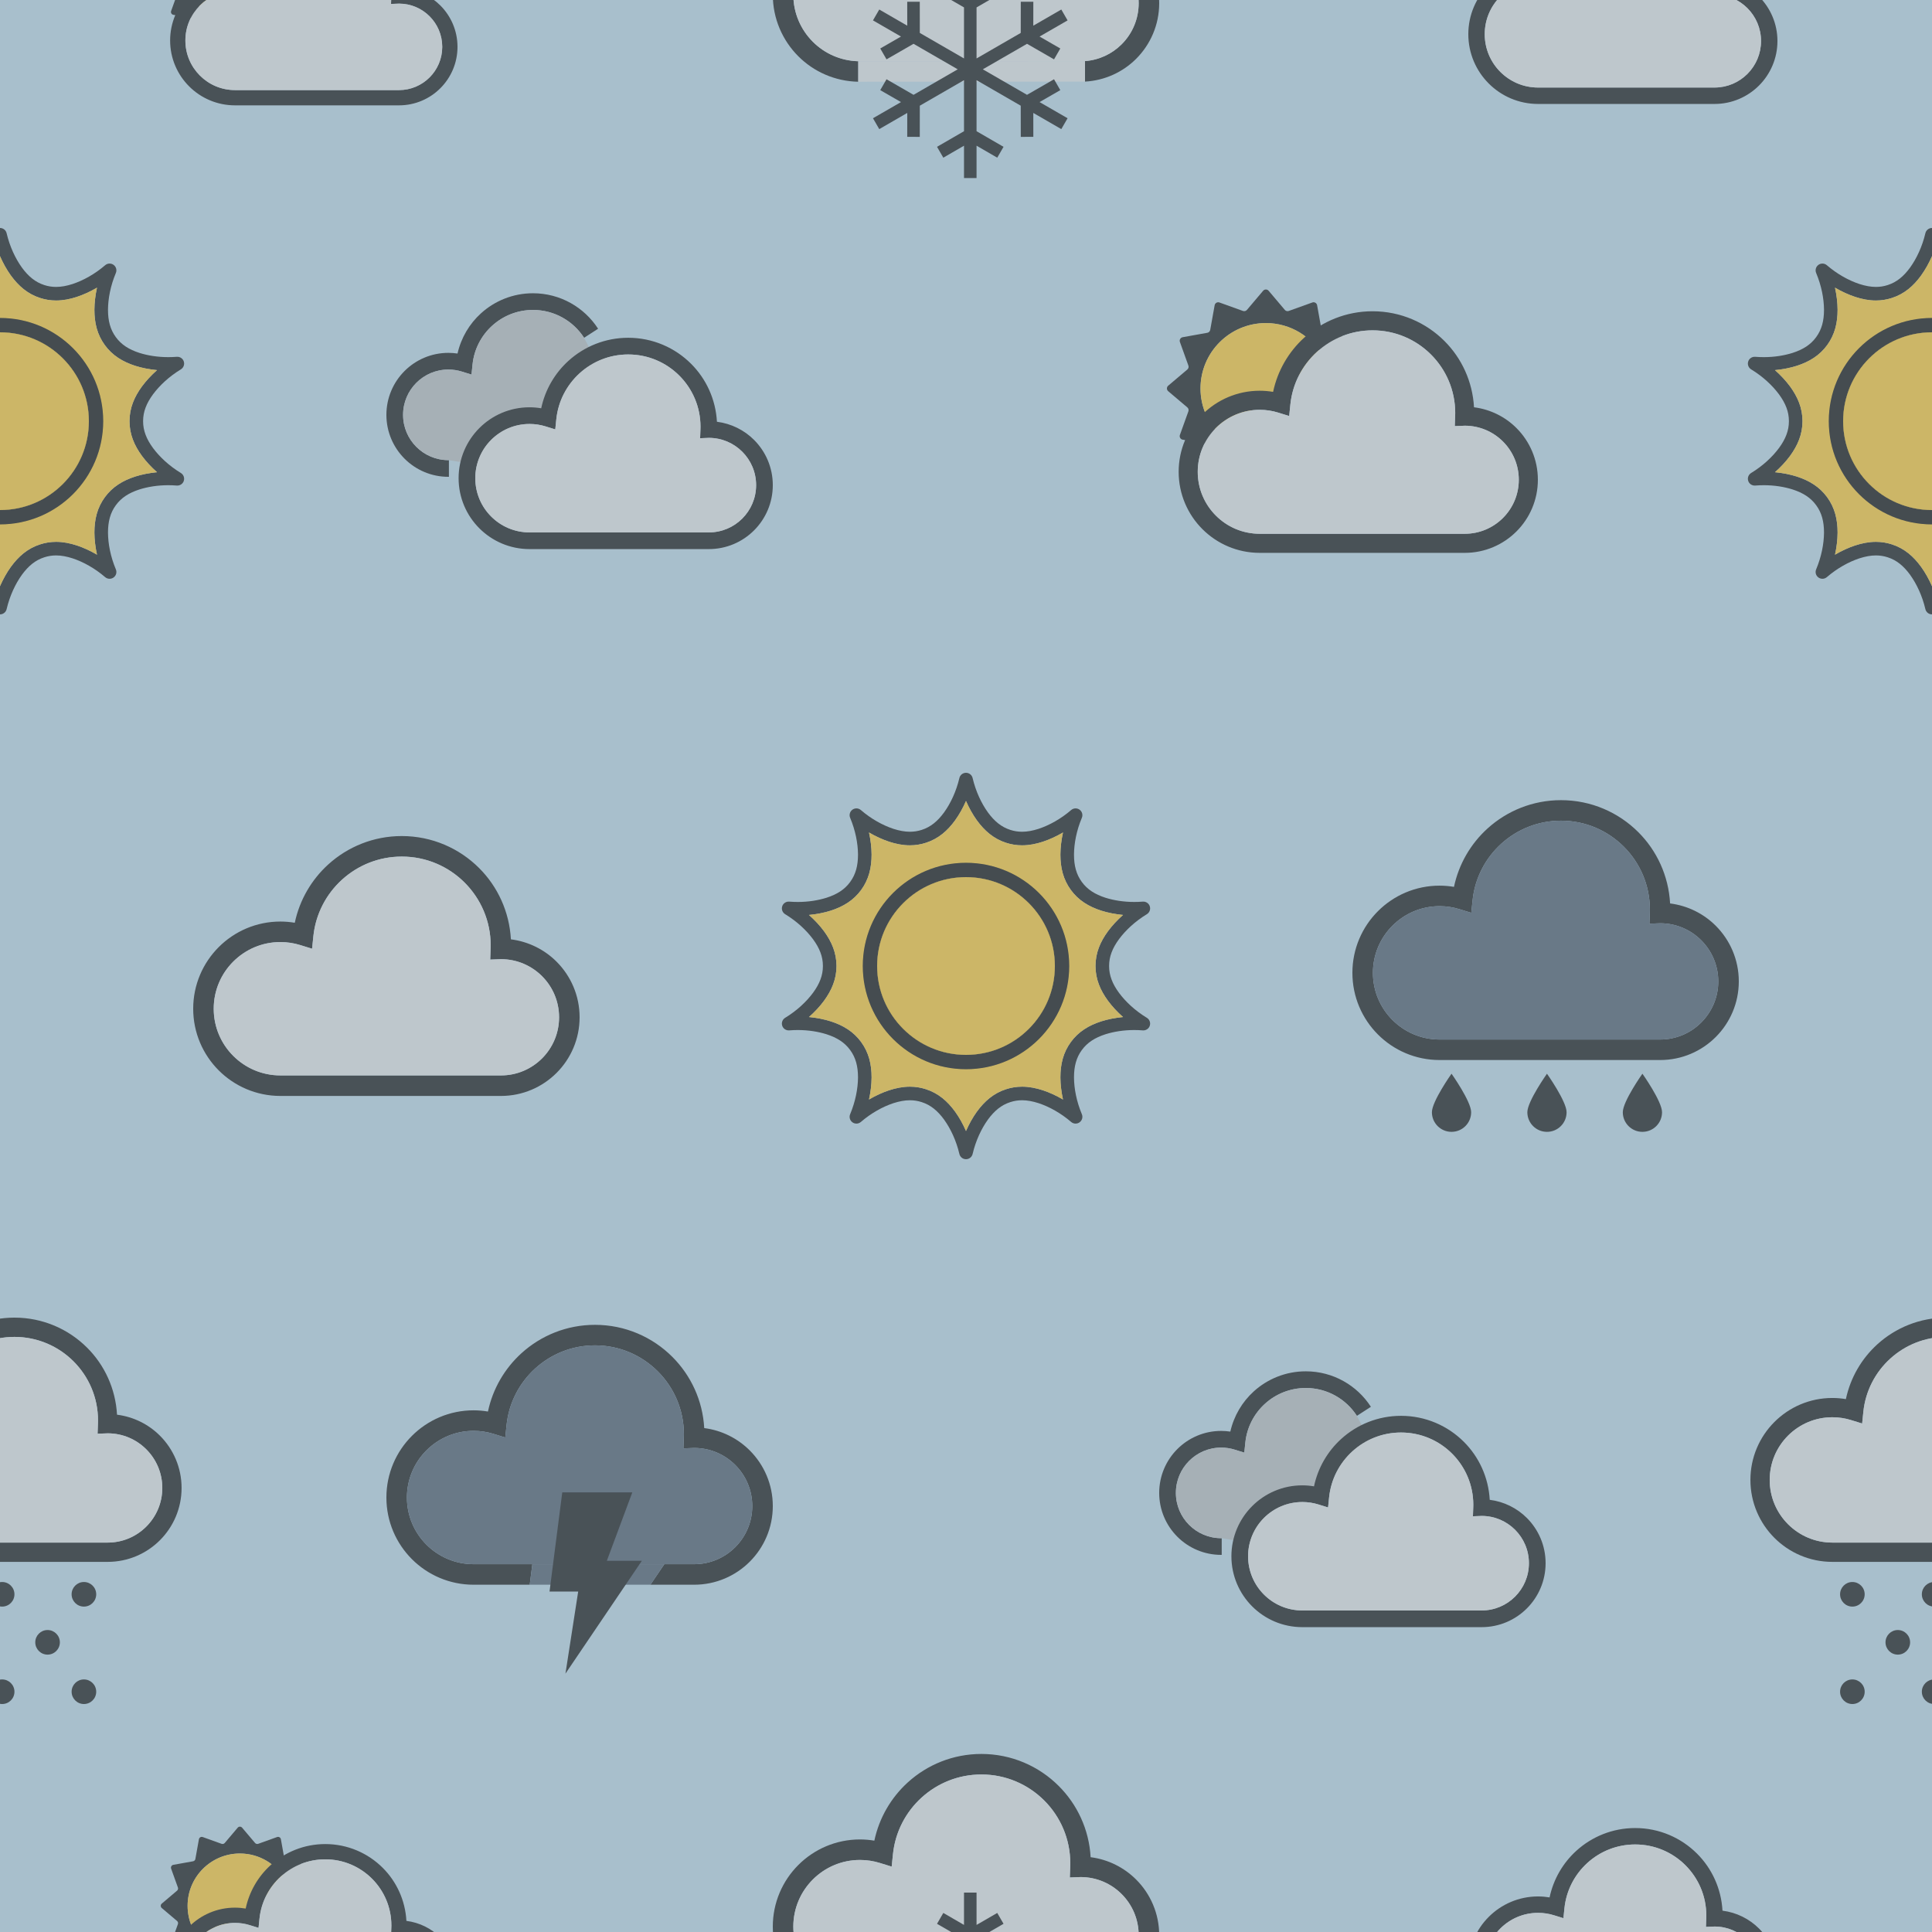<svg width="500" height="500" viewBox="0 0 500 500" fill="none" xmlns="http://www.w3.org/2000/svg">
<rect x="0" y="0" width="500" height="500" fill="#808080" stroke="none"/>
<g opacity="0.6" clip-path="url(#clip0_3954_5130)">
<rect width="500" height="500" fill="#C3E9FF"/>
<path d="M546.805 122.408C543.745 120.546 541.285 118.226 539.581 115.927C538.731 114.763 538.095 113.641 537.676 112.513C537.253 111.386 537.034 110.254 537.034 109.015V109.005V108.988C537.034 107.746 537.253 106.612 537.676 105.485C538.095 104.361 538.731 103.237 539.581 102.075C541.285 99.776 543.745 97.454 546.805 95.592C547.502 95.168 547.815 94.319 547.566 93.547C547.316 92.774 546.56 92.275 545.752 92.34C545.001 92.4 544.261 92.428 543.531 92.427C540.793 92.428 538.241 92.012 536.085 91.332C534.716 90.891 533.545 90.353 532.543 89.692C531.539 89.028 530.697 88.239 529.967 87.238L529.965 87.236C529.238 86.234 528.747 85.195 528.423 84.04C528.098 82.886 527.949 81.608 527.949 80.177V80.156V80.15C527.969 77.291 528.596 73.959 529.983 70.649C530.3 69.897 530.058 69.032 529.397 68.549C528.734 68.069 527.837 68.105 527.218 68.637C524.494 70.976 521.518 72.593 518.803 73.496L518.814 73.493C517.267 73.997 515.852 74.255 514.513 74.255C513.474 74.254 512.475 74.105 511.45 73.77L511.447 73.768C510.274 73.387 509.262 72.833 508.319 72.084C507.377 71.338 506.503 70.39 505.654 69.226C503.986 66.9 502.532 63.84 501.711 60.353C501.524 59.559 500.817 59 500 59C499.182 59 498.476 59.559 498.289 60.353C497.469 63.84 496.012 66.9 494.345 69.226C493.497 70.39 492.622 71.338 491.681 72.084C490.737 72.833 489.728 73.387 488.554 73.768L488.551 73.769C487.526 74.104 486.524 74.253 485.487 74.255C484.15 74.255 482.736 73.995 481.186 73.493L481.199 73.496C478.479 72.593 475.503 70.976 472.786 68.636C472.164 68.105 471.266 68.068 470.605 68.548C469.944 69.032 469.702 69.897 470.019 70.649C471.402 73.958 472.03 77.287 472.052 80.15V80.177C472.052 81.608 471.9 82.886 471.578 84.04C471.253 85.194 470.76 86.233 470.033 87.236L470.032 87.237C469.303 88.238 468.463 89.027 467.459 89.692C466.457 90.353 465.285 90.891 463.916 91.331C461.759 92.012 459.209 92.428 456.47 92.428C455.743 92.428 455.001 92.399 454.25 92.34C453.44 92.274 452.686 92.774 452.437 93.547C452.184 94.319 452.499 95.167 453.197 95.592C456.255 97.454 458.718 99.775 460.419 102.074C461.268 103.237 461.902 104.361 462.326 105.484C462.749 106.61 462.965 107.74 462.968 108.98V109.001V109.02C462.965 110.259 462.749 111.388 462.326 112.515C461.902 113.64 461.268 114.763 460.419 115.927L460.426 115.915C458.724 118.216 456.26 120.544 453.197 122.408C452.499 122.83 452.184 123.681 452.437 124.452C452.686 125.225 453.442 125.727 454.252 125.661C455.002 125.6 455.743 125.571 456.471 125.571C459.209 125.571 461.76 125.989 463.916 126.668C465.285 127.11 466.457 127.645 467.459 128.308C468.463 128.974 469.304 129.761 470.032 130.765H470.034C470.761 131.764 471.254 132.804 471.579 133.959C471.9 135.115 472.052 136.391 472.052 137.824V137.851C472.03 140.714 471.402 144.041 470.019 147.351C469.702 148.104 469.944 148.969 470.605 149.451C471.266 149.93 472.164 149.896 472.786 149.363C475.501 147.029 478.476 145.408 481.191 144.505C482.739 144.006 484.15 143.743 485.485 143.745C486.524 143.745 487.525 143.897 488.549 144.232L488.554 144.233C489.728 144.613 490.737 145.167 491.683 145.914C492.626 146.665 493.502 147.615 494.35 148.78L494.342 148.772C496.01 151.097 497.469 154.158 498.289 157.648C498.476 158.441 499.182 159 500 159C500.817 159 501.524 158.441 501.712 157.648C502.533 154.16 503.987 151.099 505.655 148.774C506.504 147.612 507.378 146.664 508.319 145.914C509.262 145.167 510.274 144.613 511.448 144.233L511.451 144.232C512.476 143.897 513.478 143.745 514.514 143.744C515.852 143.744 517.263 144.006 518.81 144.506C521.525 145.409 524.496 147.029 527.215 149.363C527.838 149.896 528.735 149.93 529.397 149.451C530.058 148.969 530.3 148.105 529.983 147.351C528.597 144.041 527.969 140.713 527.95 137.852V137.824C527.95 136.392 528.099 135.115 528.424 133.96C528.747 132.804 529.239 131.764 529.966 130.765H529.967C530.697 129.762 531.54 128.974 532.544 128.308C533.546 127.645 534.716 127.11 536.085 126.668C538.242 125.99 540.794 125.572 543.532 125.572C544.26 125.572 545.002 125.601 545.751 125.661C546.561 125.729 547.317 125.226 547.566 124.453C547.815 123.681 547.502 122.831 546.805 122.408ZM535.025 123.316L535.013 123.321C533.411 123.838 531.934 124.496 530.604 125.375C529.275 126.254 528.098 127.354 527.123 128.697L527.125 128.695C526.15 130.029 525.464 131.483 525.035 133.013C524.608 134.543 524.433 136.147 524.433 137.825V137.874V137.879C524.448 139.677 524.671 141.59 525.104 143.555C523.37 142.536 521.617 141.736 519.912 141.169L519.902 141.166C518.096 140.577 516.311 140.229 514.513 140.229C513.123 140.229 511.735 140.439 510.362 140.889C508.786 141.396 507.376 142.171 506.13 143.161C504.883 144.155 503.794 145.353 502.808 146.713L502.797 146.723C501.754 148.185 500.804 149.863 500 151.709C499.198 149.863 498.247 148.185 497.2 146.723L497.193 146.713C496.202 145.353 495.117 144.154 493.87 143.161C492.622 142.171 491.213 141.395 489.633 140.887C488.261 140.439 486.873 140.229 485.485 140.229C483.69 140.231 481.905 140.577 480.099 141.166L480.088 141.169C478.383 141.736 476.631 142.536 474.894 143.554C475.331 141.59 475.552 139.677 475.566 137.879V137.845V137.837V137.824C475.566 136.148 475.392 134.544 474.963 133.013C474.537 131.484 473.85 130.029 472.877 128.695L472.878 128.696C471.903 127.353 470.726 126.253 469.396 125.374C468.067 124.495 466.588 123.837 464.985 123.32L464.975 123.315C463.262 122.776 461.365 122.404 459.36 122.209C460.872 120.874 462.183 119.454 463.253 118.008L463.26 117.995C464.247 116.641 465.055 115.243 465.616 113.752C466.176 112.263 466.483 110.683 466.482 109.02V109.001V108.991V108.98V108.962C466.48 107.307 466.174 105.731 465.616 104.247C465.055 102.756 464.247 101.357 463.26 100.001L463.253 99.991C462.18 98.547 460.872 97.127 459.359 95.79C461.365 95.597 463.262 95.225 464.975 94.685L464.985 94.681C466.588 94.163 468.067 93.504 469.396 92.625C470.726 91.746 471.903 90.646 472.878 89.302L472.877 89.304C473.85 87.969 474.537 86.517 474.963 84.988C475.392 83.456 475.566 81.853 475.566 80.177V80.136V80.122C475.552 78.327 475.331 76.409 474.894 74.446C476.631 75.463 478.383 76.262 480.088 76.83L480.099 76.835C481.905 77.424 483.69 77.77 485.487 77.77C486.875 77.772 488.263 77.56 489.636 77.11C491.215 76.603 492.624 75.826 493.87 74.837C495.117 73.846 496.202 72.647 497.193 71.286L497.198 71.276C498.247 69.816 499.194 68.136 500 66.291C500.804 68.136 501.754 69.816 502.797 71.276L502.808 71.286C503.794 72.647 504.883 73.846 506.13 74.837C507.376 75.826 508.786 76.603 510.362 77.11C511.735 77.56 513.123 77.772 514.513 77.77C516.311 77.77 518.095 77.424 519.902 76.835L519.912 76.83C521.617 76.262 523.37 75.463 525.104 74.446C524.67 76.409 524.448 78.327 524.433 80.122V80.177C524.433 81.853 524.608 83.459 525.035 84.988C525.464 86.517 526.15 87.971 527.125 89.304L527.123 89.302C528.097 90.646 529.275 91.747 530.604 92.625C531.934 93.504 533.412 94.163 535.013 94.681L535.025 94.685C536.739 95.225 538.635 95.597 540.639 95.788C539.13 97.125 537.822 98.547 536.749 99.991L536.741 100.003C535.75 101.359 534.943 102.758 534.382 104.248C533.825 105.728 533.523 107.297 533.52 108.944V108.973C533.52 108.976 533.518 108.98 533.518 108.987V109.007V109.015V109.018V109.026C533.52 110.685 533.824 112.263 534.382 113.749C534.943 115.241 535.75 116.641 536.741 117.995L536.749 118.008C537.821 119.454 539.129 120.874 540.639 122.209C538.635 122.405 536.739 122.776 535.025 123.316Z" fill="#25333C"/>
<path d="M535.025 123.316L535.013 123.321C533.411 123.838 531.934 124.496 530.604 125.375C529.275 126.254 528.098 127.354 527.123 128.697L527.125 128.695C526.15 130.029 525.464 131.483 525.035 133.013C524.608 134.543 524.433 136.147 524.433 137.825V137.874V137.879C524.448 139.677 524.671 141.59 525.104 143.555C523.37 142.536 521.617 141.736 519.912 141.169L519.902 141.166C518.096 140.577 516.311 140.229 514.513 140.229C513.123 140.229 511.735 140.439 510.362 140.889C508.786 141.396 507.376 142.171 506.13 143.161C504.883 144.155 503.794 145.353 502.808 146.713L502.797 146.723C501.754 148.185 500.804 149.863 500 151.709C499.198 149.863 498.247 148.185 497.2 146.723L497.193 146.713C496.202 145.353 495.117 144.154 493.87 143.161C492.622 142.171 491.213 141.395 489.633 140.887C488.261 140.439 486.873 140.229 485.485 140.229C483.69 140.231 481.905 140.577 480.099 141.166L480.088 141.169C478.383 141.736 476.631 142.536 474.894 143.554C475.331 141.59 475.552 139.677 475.566 137.879V137.845V137.837V137.824C475.566 136.148 475.392 134.544 474.963 133.013C474.537 131.484 473.85 130.029 472.877 128.695L472.878 128.696C471.903 127.353 470.726 126.253 469.396 125.374C468.067 124.495 466.588 123.837 464.985 123.32L464.975 123.315C463.262 122.776 461.365 122.404 459.36 122.209C460.872 120.874 462.183 119.454 463.253 118.008L463.26 117.995C464.247 116.641 465.055 115.243 465.616 113.752C466.176 112.263 466.483 110.683 466.482 109.02V109.001V108.991V108.98V108.962C466.48 107.307 466.174 105.731 465.616 104.247C465.055 102.756 464.247 101.357 463.26 100.001L463.253 99.991C462.18 98.547 460.872 97.127 459.359 95.79C461.365 95.597 463.262 95.225 464.975 94.685L464.985 94.681C466.588 94.163 468.067 93.504 469.396 92.625C470.726 91.746 471.903 90.646 472.878 89.302L472.877 89.304C473.85 87.969 474.537 86.517 474.963 84.988C475.392 83.456 475.566 81.853 475.566 80.177V80.136V80.122C475.552 78.327 475.331 76.409 474.894 74.446C476.631 75.463 478.383 76.262 480.088 76.83L480.099 76.835C481.905 77.424 483.69 77.77 485.487 77.77C486.875 77.772 488.263 77.56 489.636 77.11C491.215 76.603 492.624 75.826 493.87 74.837C495.117 73.846 496.202 72.647 497.193 71.286L497.198 71.276C498.247 69.816 499.194 68.136 500 66.291C500.804 68.136 501.754 69.816 502.797 71.276L502.808 71.286C503.794 72.647 504.883 73.846 506.13 74.837C507.376 75.826 508.786 76.603 510.362 77.11C511.735 77.56 513.123 77.772 514.513 77.77C516.311 77.77 518.095 77.424 519.902 76.835L519.912 76.83C521.617 76.262 523.37 75.463 525.104 74.446C524.67 76.409 524.448 78.327 524.433 80.122V80.177C524.433 81.853 524.608 83.459 525.035 84.988C525.464 86.517 526.15 87.971 527.125 89.304L527.123 89.302C528.097 90.646 529.275 91.747 530.604 92.625C531.934 93.504 533.412 94.163 535.013 94.681L535.025 94.685C536.739 95.225 538.635 95.597 540.639 95.788C539.13 97.125 537.822 98.547 536.749 99.991L536.741 100.003C535.75 101.359 534.943 102.758 534.382 104.248C533.825 105.728 533.523 107.297 533.52 108.944V108.973C533.52 108.976 533.518 108.98 533.518 108.987V109.007V109.015V109.018V109.026C533.52 110.685 533.824 112.263 534.382 113.749C534.943 115.241 535.75 116.641 536.741 117.995L536.749 118.008C537.821 119.454 539.129 120.874 540.639 122.209C538.635 122.405 536.739 122.776 535.025 123.316Z" fill="#FFDB56"/>
<path fill-rule="evenodd" clip-rule="evenodd" d="M500 82.29C485.248 82.29 473.291 94.249 473.29 109.001C473.291 123.751 485.248 135.711 500 135.711C514.754 135.711 526.71 123.751 526.71 109.001C526.71 94.249 514.754 82.29 500 82.29ZM500 132C506.358 132 512.096 129.427 516.263 125.263C520.426 121.098 522.999 115.357 522.999 109.001C522.999 102.645 520.426 96.903 516.263 92.739C512.096 88.573 506.358 86.001 500 86.001C493.642 86.001 487.904 88.573 483.738 92.739C479.574 96.906 477.003 102.645 477.001 109.001C477.003 115.357 479.574 121.098 483.738 125.263C487.904 129.427 493.642 132 500 132Z" fill="#25333C"/>
<path fill-rule="evenodd" clip-rule="evenodd" d="M500 82.29C485.248 82.29 473.291 94.249 473.29 109.001C473.291 123.751 485.248 135.711 500 135.711C514.754 135.711 526.71 123.751 526.71 109.001C526.71 94.249 514.754 82.29 500 82.29ZM500 132C506.358 132 512.096 129.427 516.263 125.263C520.426 121.098 522.999 115.357 522.999 109.001C522.999 102.645 520.426 96.903 516.263 92.739C512.096 88.573 506.358 86.001 500 86.001C493.642 86.001 487.904 88.573 483.738 92.739C479.574 96.906 477.003 102.645 477.001 109.001C477.003 115.357 479.574 121.098 483.738 125.263C487.904 129.427 493.642 132 500 132Z" fill="black" fill-opacity="0.2"/>
<path d="M516.263 125.263C512.096 129.427 506.358 132 500 132C493.642 132 487.904 129.427 483.738 125.263C479.574 121.098 477.003 115.357 477.001 109.001C477.003 102.645 479.574 96.906 483.738 92.739C487.904 88.573 493.642 86.001 500 86.001C506.358 86.001 512.096 88.573 516.263 92.739C520.426 96.903 522.999 102.645 522.999 109.001C522.999 115.357 520.426 121.098 516.263 125.263Z" fill="#25333C"/>
<path d="M516.263 125.263C512.096 129.427 506.358 132 500 132C493.642 132 487.904 129.427 483.738 125.263C479.574 121.098 477.003 115.357 477.001 109.001C477.003 102.645 479.574 96.906 483.738 92.739C487.904 88.573 493.642 86.001 500 86.001C506.358 86.001 512.096 88.573 516.263 92.739C520.426 96.903 522.999 102.645 522.999 109.001C522.999 115.357 520.426 121.098 516.263 125.263Z" fill="#FFDB56"/>
<path d="M46.805 122.408C43.745 120.546 41.285 118.226 39.581 115.927C38.731 114.763 38.095 113.641 37.676 112.513C37.253 111.386 37.034 110.254 37.034 109.015V109.005V108.988C37.034 107.746 37.253 106.612 37.676 105.485C38.095 104.361 38.731 103.237 39.581 102.075C41.285 99.776 43.745 97.454 46.805 95.592C47.502 95.168 47.815 94.319 47.566 93.547C47.316 92.774 46.56 92.275 45.752 92.34C45.001 92.4 44.261 92.428 43.531 92.427C40.793 92.428 38.241 92.012 36.084 91.332C34.716 90.891 33.545 90.353 32.543 89.692C31.539 89.028 30.697 88.239 29.967 87.238L29.965 87.236C29.238 86.234 28.747 85.195 28.423 84.04C28.098 82.886 27.949 81.608 27.949 80.177V80.156V80.15C27.968 77.291 28.596 73.959 29.983 70.649C30.3 69.897 30.058 69.032 29.397 68.549C28.734 68.069 27.837 68.105 27.218 68.637C24.494 70.976 21.518 72.593 18.802 73.496L18.814 73.493C17.267 73.997 15.852 74.255 14.513 74.255C13.474 74.254 12.475 74.105 11.45 73.77L11.447 73.768C10.274 73.387 9.261 72.833 8.319 72.084C7.377 71.338 6.503 70.39 5.654 69.226C3.986 66.9 2.532 63.84 1.711 60.353C1.524 59.559 0.817 59 -3.05176e-05 59C-0.818 59 -1.524 59.559 -1.711 60.353C-2.531 63.84 -3.988 66.9 -5.655 69.226C-6.503 70.39 -7.378 71.338 -8.319 72.084C-9.264 72.833 -10.272 73.387 -11.446 73.768L-11.449 73.769C-12.474 74.104 -13.476 74.253 -14.513 74.255C-15.85 74.255 -17.264 73.995 -18.814 73.493L-18.801 73.496C-21.521 72.593 -24.497 70.976 -27.215 68.636C-27.836 68.105 -28.734 68.068 -29.395 68.548C-30.056 69.032 -30.298 69.897 -29.981 70.649C-28.598 73.958 -27.97 77.287 -27.948 80.15V80.177C-27.948 81.608 -28.1 82.886 -28.422 84.04C-28.747 85.194 -29.24 86.233 -29.967 87.236L-29.968 87.237C-30.697 88.238 -31.537 89.027 -32.541 89.692C-33.543 90.353 -34.715 90.891 -36.084 91.331C-38.241 92.012 -40.791 92.428 -43.531 92.428C-44.257 92.428 -44.999 92.399 -45.75 92.34C-46.56 92.274 -47.314 92.774 -47.563 93.547C-47.816 94.319 -47.501 95.167 -46.803 95.592C-43.745 97.454 -41.282 99.775 -39.581 102.074C-38.732 103.237 -38.098 104.361 -37.674 105.484C-37.251 106.61 -37.035 107.74 -37.032 108.98V109.001V109.02C-37.035 110.259 -37.251 111.388 -37.674 112.515C-38.098 113.64 -38.732 114.763 -39.581 115.927L-39.574 115.915C-41.276 118.216 -43.74 120.544 -46.803 122.408C-47.501 122.83 -47.816 123.681 -47.563 124.452C-47.314 125.225 -46.558 125.727 -45.748 125.661C-44.998 125.6 -44.257 125.571 -43.529 125.571C-40.791 125.571 -38.24 125.989 -36.084 126.668C-34.715 127.11 -33.543 127.645 -32.541 128.308C-31.537 128.974 -30.696 129.761 -29.968 130.765H-29.966C-29.239 131.764 -28.747 132.804 -28.422 133.959C-28.1 135.115 -27.948 136.391 -27.948 137.824V137.851C-27.97 140.714 -28.598 144.041 -29.981 147.351C-30.298 148.104 -30.056 148.969 -29.395 149.451C-28.734 149.93 -27.836 149.896 -27.214 149.363C-24.499 147.029 -21.524 145.408 -18.809 144.505C-17.261 144.006 -15.85 143.743 -14.515 143.745C-13.476 143.745 -12.475 143.897 -11.451 144.232L-11.446 144.233C-10.272 144.613 -9.264 145.167 -8.317 145.914C-7.374 146.665 -6.498 147.615 -5.65 148.78L-5.658 148.772C-3.99 151.097 -2.531 154.158 -1.711 157.648C-1.524 158.441 -0.818 159 -3.05176e-05 159C0.817 159 1.524 158.441 1.712 157.648C2.533 154.16 3.987 151.099 5.655 148.774C6.504 147.612 7.378 146.664 8.319 145.914C9.262 145.167 10.274 144.613 11.448 144.233L11.451 144.232C12.476 143.897 13.478 143.745 14.514 143.744C15.852 143.744 17.263 144.006 18.809 144.506C21.525 145.409 24.497 147.029 27.215 149.363C27.838 149.896 28.735 149.93 29.397 149.451C30.058 148.969 30.3 148.105 29.983 147.351C28.597 144.041 27.969 140.713 27.95 137.852V137.824C27.95 136.392 28.099 135.115 28.424 133.96C28.747 132.804 29.239 131.764 29.966 130.765H29.967C30.697 129.762 31.54 128.974 32.544 128.308C33.546 127.645 34.716 127.11 36.085 126.668C38.242 125.99 40.794 125.572 43.532 125.572C44.26 125.572 45.002 125.601 45.751 125.661C46.561 125.729 47.317 125.226 47.566 124.453C47.815 123.681 47.502 122.831 46.805 122.408ZM35.025 123.316L35.013 123.321C33.41 123.838 31.934 124.496 30.604 125.375C29.275 126.254 28.098 127.354 27.123 128.697L27.125 128.695C26.15 130.029 25.464 131.483 25.035 133.013C24.608 134.543 24.433 136.147 24.433 137.825V137.874V137.879C24.448 139.677 24.671 141.59 25.104 143.555C23.37 142.536 21.617 141.736 19.912 141.169L19.902 141.166C18.096 140.577 16.311 140.229 14.513 140.229C13.123 140.229 11.735 140.439 10.362 140.889C8.786 141.396 7.376 142.171 6.13 143.161C4.883 144.155 3.794 145.353 2.808 146.713L2.797 146.723C1.754 148.185 0.804 149.863 -0 151.709C-0.802 149.863 -1.753 148.185 -2.8 146.723L-2.807 146.713C-3.798 145.353 -4.883 144.154 -6.13 143.161C-7.378 142.171 -8.787 141.395 -10.367 140.887C-11.739 140.439 -13.127 140.229 -14.515 140.229C-16.31 140.231 -18.095 140.577 -19.901 141.166L-19.912 141.169C-21.617 141.736 -23.369 142.536 -25.106 143.554C-24.669 141.59 -24.448 139.677 -24.434 137.879V137.845V137.837V137.824C-24.434 136.148 -24.608 134.544 -25.037 133.013C-25.463 131.484 -26.15 130.029 -27.123 128.695L-27.122 128.696C-28.097 127.353 -29.274 126.253 -30.604 125.374C-31.933 124.495 -33.412 123.837 -35.015 123.32L-35.025 123.315C-36.738 122.776 -38.635 122.404 -40.64 122.209C-39.128 120.874 -37.817 119.454 -36.748 118.008L-36.74 117.995C-35.753 116.641 -34.945 115.243 -34.384 113.752C-33.824 112.263 -33.517 110.683 -33.518 109.02V109.001V108.991V108.98V108.962C-33.52 107.307 -33.826 105.731 -34.384 104.247C-34.945 102.756 -35.753 101.357 -36.74 100.001L-36.748 99.991C-37.82 98.547 -39.128 97.127 -40.641 95.79C-38.635 95.597 -36.738 95.225 -35.025 94.685L-35.015 94.681C-33.413 94.163 -31.933 93.504 -30.604 92.625C-29.274 91.746 -28.097 90.646 -27.122 89.302L-27.123 89.304C-26.15 87.969 -25.463 86.517 -25.037 84.988C-24.608 83.456 -24.434 81.853 -24.434 80.177V80.136V80.122C-24.448 78.327 -24.669 76.409 -25.106 74.446C-23.369 75.463 -21.617 76.262 -19.912 76.83L-19.901 76.835C-18.095 77.424 -16.31 77.77 -14.514 77.77C-13.125 77.772 -11.737 77.56 -10.364 77.11C-8.785 76.603 -7.376 75.826 -6.13 74.837C-4.883 73.846 -3.798 72.647 -2.807 71.286L-2.802 71.276C-1.753 69.816 -0.806 68.136 -0 66.291C0.804 68.136 1.754 69.816 2.797 71.276L2.808 71.286C3.794 72.647 4.883 73.846 6.13 74.837C7.376 75.826 8.786 76.603 10.362 77.11C11.735 77.56 13.123 77.772 14.513 77.77C16.311 77.77 18.095 77.424 19.902 76.835L19.912 76.83C21.617 76.262 23.37 75.463 25.104 74.446C24.67 76.409 24.448 78.327 24.433 80.122V80.177C24.433 81.853 24.608 83.459 25.035 84.988C25.464 86.517 26.15 87.971 27.125 89.304L27.123 89.302C28.097 90.646 29.275 91.747 30.604 92.625C31.934 93.504 33.412 94.163 35.013 94.681L35.025 94.685C36.739 95.225 38.635 95.597 40.639 95.788C39.13 97.125 37.822 98.547 36.749 99.991L36.741 100.003C35.75 101.359 34.943 102.758 34.382 104.248C33.825 105.728 33.523 107.297 33.52 108.944V108.973C33.52 108.976 33.518 108.98 33.518 108.987V109.007V109.015V109.018V109.026C33.52 110.685 33.824 112.263 34.382 113.749C34.943 115.241 35.75 116.641 36.741 117.995L36.749 118.008C37.821 119.454 39.13 120.874 40.639 122.209C38.635 122.405 36.739 122.776 35.025 123.316Z" fill="#25333C"/>
<path d="M35.025 123.316L35.013 123.321C33.41 123.838 31.934 124.496 30.604 125.375C29.275 126.254 28.098 127.354 27.123 128.697L27.125 128.695C26.15 130.029 25.464 131.483 25.035 133.013C24.608 134.543 24.433 136.147 24.433 137.825V137.874V137.879C24.448 139.677 24.671 141.59 25.104 143.555C23.37 142.536 21.617 141.736 19.912 141.169L19.902 141.166C18.096 140.577 16.311 140.229 14.513 140.229C13.123 140.229 11.735 140.439 10.362 140.889C8.786 141.396 7.376 142.171 6.13 143.161C4.883 144.155 3.794 145.353 2.808 146.713L2.797 146.723C1.754 148.185 0.804 149.863 -0 151.709C-0.802 149.863 -1.753 148.185 -2.8 146.723L-2.807 146.713C-3.798 145.353 -4.883 144.154 -6.13 143.161C-7.378 142.171 -8.787 141.395 -10.367 140.887C-11.739 140.439 -13.127 140.229 -14.515 140.229C-16.31 140.231 -18.095 140.577 -19.901 141.166L-19.912 141.169C-21.617 141.736 -23.369 142.536 -25.106 143.554C-24.669 141.59 -24.448 139.677 -24.434 137.879V137.845V137.837V137.824C-24.434 136.148 -24.608 134.544 -25.037 133.013C-25.463 131.484 -26.15 130.029 -27.123 128.695L-27.122 128.696C-28.097 127.353 -29.274 126.253 -30.604 125.374C-31.933 124.495 -33.412 123.837 -35.015 123.32L-35.025 123.315C-36.738 122.776 -38.635 122.404 -40.64 122.209C-39.128 120.874 -37.817 119.454 -36.748 118.008L-36.74 117.995C-35.753 116.641 -34.945 115.243 -34.384 113.752C-33.824 112.263 -33.517 110.683 -33.518 109.02V109.001V108.991V108.98V108.962C-33.52 107.307 -33.826 105.731 -34.384 104.247C-34.945 102.756 -35.753 101.357 -36.74 100.001L-36.748 99.991C-37.82 98.547 -39.128 97.127 -40.641 95.79C-38.635 95.597 -36.738 95.225 -35.025 94.685L-35.015 94.681C-33.413 94.163 -31.933 93.504 -30.604 92.625C-29.274 91.746 -28.097 90.646 -27.122 89.302L-27.123 89.304C-26.15 87.969 -25.463 86.517 -25.037 84.988C-24.608 83.456 -24.434 81.853 -24.434 80.177V80.136V80.122C-24.448 78.327 -24.669 76.409 -25.106 74.446C-23.369 75.463 -21.617 76.262 -19.912 76.83L-19.901 76.835C-18.095 77.424 -16.31 77.77 -14.514 77.77C-13.125 77.772 -11.737 77.56 -10.364 77.11C-8.785 76.603 -7.376 75.826 -6.13 74.837C-4.883 73.846 -3.798 72.647 -2.807 71.286L-2.802 71.276C-1.753 69.816 -0.806 68.136 -0 66.291C0.804 68.136 1.754 69.816 2.797 71.276L2.808 71.286C3.794 72.647 4.883 73.846 6.13 74.837C7.376 75.826 8.786 76.603 10.362 77.11C11.735 77.56 13.123 77.772 14.513 77.77C16.311 77.77 18.095 77.424 19.902 76.835L19.912 76.83C21.617 76.262 23.37 75.463 25.104 74.446C24.67 76.409 24.448 78.327 24.433 80.122V80.177C24.433 81.853 24.608 83.459 25.035 84.988C25.464 86.517 26.15 87.971 27.125 89.304L27.123 89.302C28.097 90.646 29.275 91.747 30.604 92.625C31.934 93.504 33.412 94.163 35.013 94.681L35.025 94.685C36.739 95.225 38.635 95.597 40.639 95.788C39.13 97.125 37.822 98.547 36.749 99.991L36.741 100.003C35.75 101.359 34.943 102.758 34.382 104.248C33.825 105.728 33.523 107.297 33.52 108.944V108.973C33.52 108.976 33.518 108.98 33.518 108.987V109.007V109.015V109.018V109.026C33.52 110.685 33.824 112.263 34.382 113.749C34.943 115.241 35.75 116.641 36.741 117.995L36.749 118.008C37.821 119.454 39.13 120.874 40.639 122.209C38.635 122.405 36.739 122.776 35.025 123.316Z" fill="#FFDB56"/>
<path fill-rule="evenodd" clip-rule="evenodd" d="M-3.62396e-05 82.29C-14.752 82.29 -26.709 94.249 -26.71 109.001C-26.709 123.751 -14.752 135.711 -3.62396e-05 135.711C14.754 135.711 26.71 123.751 26.71 109.001C26.71 94.249 14.754 82.29 -3.62396e-05 82.29ZM-3.62396e-05 132C6.358 132 12.096 129.427 16.263 125.263C20.426 121.098 22.999 115.357 22.999 109.001C22.999 102.645 20.426 96.903 16.263 92.739C12.096 88.573 6.358 86.001 -3.62396e-05 86.001C-6.358 86.001 -12.096 88.573 -16.262 92.739C-20.426 96.906 -22.997 102.645 -22.999 109.001C-22.997 115.357 -20.426 121.098 -16.262 125.263C-12.096 129.427 -6.358 132 -3.62396e-05 132Z" fill="#25333C"/>
<path fill-rule="evenodd" clip-rule="evenodd" d="M-3.62396e-05 82.29C-14.752 82.29 -26.709 94.249 -26.71 109.001C-26.709 123.751 -14.752 135.711 -3.62396e-05 135.711C14.754 135.711 26.71 123.751 26.71 109.001C26.71 94.249 14.754 82.29 -3.62396e-05 82.29ZM-3.62396e-05 132C6.358 132 12.096 129.427 16.263 125.263C20.426 121.098 22.999 115.357 22.999 109.001C22.999 102.645 20.426 96.903 16.263 92.739C12.096 88.573 6.358 86.001 -3.62396e-05 86.001C-6.358 86.001 -12.096 88.573 -16.262 92.739C-20.426 96.906 -22.997 102.645 -22.999 109.001C-22.997 115.357 -20.426 121.098 -16.262 125.263C-12.096 129.427 -6.358 132 -3.62396e-05 132Z" fill="black" fill-opacity="0.2"/>
<path d="M16.263 125.263C12.096 129.427 6.358 132 -3.62396e-05 132C-6.358 132 -12.096 129.427 -16.262 125.263C-20.426 121.098 -22.997 115.357 -22.999 109.001C-22.997 102.645 -20.426 96.906 -16.262 92.739C-12.096 88.573 -6.358 86.001 -3.62396e-05 86.001C6.358 86.001 12.096 88.573 16.263 92.739C20.426 96.903 22.999 102.645 22.999 109.001C22.999 115.357 20.426 121.098 16.263 125.263Z" fill="#25333C"/>
<path d="M16.263 125.263C12.096 129.427 6.358 132 -3.62396e-05 132C-6.358 132 -12.096 129.427 -16.262 125.263C-20.426 121.098 -22.997 115.357 -22.999 109.001C-22.997 102.645 -20.426 96.906 -16.262 92.739C-12.096 88.573 -6.358 86.001 -3.62396e-05 86.001C6.358 86.001 12.096 88.573 16.263 92.739C20.426 96.903 22.999 102.645 22.999 109.001C22.999 115.357 20.426 121.098 16.263 125.263Z" fill="#FFDB56"/>
<path d="M296.805 263.408C293.745 261.546 291.285 259.226 289.581 256.927C288.731 255.763 288.095 254.641 287.676 253.513C287.253 252.386 287.034 251.254 287.034 250.015V250.005V249.988C287.034 248.746 287.253 247.612 287.676 246.485C288.095 245.361 288.731 244.237 289.581 243.075C291.285 240.776 293.745 238.454 296.805 236.592C297.502 236.168 297.815 235.319 297.566 234.547C297.316 233.774 296.56 233.275 295.752 233.34C295.001 233.4 294.261 233.429 293.531 233.427C290.793 233.428 288.241 233.012 286.085 232.332C284.716 231.891 283.545 231.353 282.543 230.692C281.539 230.028 280.697 229.238 279.967 228.238L279.965 228.236C279.238 227.234 278.747 226.195 278.423 225.04C278.098 223.886 277.949 222.608 277.949 221.177V221.156V221.15C277.969 218.291 278.596 214.959 279.983 211.649C280.3 210.897 280.058 210.032 279.397 209.549C278.734 209.069 277.837 209.105 277.218 209.637C274.494 211.976 271.518 213.593 268.803 214.496L268.814 214.493C267.267 214.997 265.852 215.255 264.513 215.255C263.474 215.254 262.475 215.104 261.45 214.77L261.447 214.768C260.274 214.387 259.261 213.833 258.319 213.084C257.377 212.338 256.503 211.39 255.654 210.226C253.986 207.9 252.532 204.84 251.711 201.353C251.524 200.559 250.817 200 250 200C249.182 200 248.476 200.559 248.289 201.353C247.469 204.84 246.012 207.9 244.345 210.226C243.497 211.39 242.622 212.338 241.681 213.084C240.736 213.833 239.728 214.387 238.554 214.768L238.551 214.77C237.526 215.104 236.524 215.253 235.487 215.255C234.15 215.255 232.736 214.995 231.186 214.493L231.199 214.496C228.479 213.593 225.503 211.976 222.786 209.636C222.164 209.105 221.266 209.068 220.605 209.548C219.944 210.032 219.702 210.896 220.019 211.649C221.402 214.958 222.03 218.287 222.052 221.15V221.177C222.052 222.608 221.9 223.886 221.578 225.04C221.253 226.194 220.76 227.233 220.033 228.236L220.032 228.237C219.303 229.238 218.463 230.027 217.459 230.692C216.457 231.353 215.285 231.891 213.916 232.331C211.759 233.012 209.209 233.428 206.47 233.428C205.743 233.428 205.001 233.399 204.25 233.34C203.44 233.274 202.686 233.774 202.436 234.547C202.184 235.319 202.499 236.167 203.197 236.592C206.255 238.454 208.718 240.775 210.419 243.074C211.268 244.237 211.902 245.361 212.326 246.484C212.749 247.61 212.965 248.74 212.968 249.98V250.001V250.02C212.965 251.259 212.749 252.388 212.326 253.515C211.902 254.64 211.268 255.763 210.419 256.927L210.426 256.915C208.724 259.216 206.26 261.544 203.197 263.408C202.499 263.83 202.184 264.681 202.436 265.452C202.686 266.225 203.442 266.727 204.252 266.661C205.002 266.6 205.743 266.571 206.471 266.571C209.209 266.571 211.76 266.989 213.916 267.668C215.285 268.11 216.457 268.645 217.459 269.308C218.463 269.974 219.304 270.761 220.032 271.765H220.034C220.761 272.764 221.253 273.804 221.578 274.959C221.9 276.115 222.052 277.391 222.052 278.824V278.851C222.03 281.714 221.402 285.041 220.019 288.351C219.702 289.104 219.944 289.969 220.605 290.451C221.266 290.93 222.164 290.896 222.786 290.363C225.501 288.029 228.476 286.408 231.191 285.505C232.739 285.006 234.15 284.743 235.485 284.745C236.524 284.745 237.525 284.897 238.549 285.232L238.554 285.233C239.728 285.613 240.736 286.167 241.683 286.914C242.626 287.665 243.502 288.615 244.35 289.78L244.342 289.772C246.01 292.097 247.469 295.158 248.289 298.648C248.476 299.441 249.182 300 250 300C250.817 300 251.524 299.441 251.712 298.648C252.533 295.16 253.987 292.099 255.655 289.774C256.504 288.612 257.378 287.664 258.319 286.914C259.262 286.167 260.274 285.613 261.448 285.233L261.451 285.232C262.476 284.897 263.478 284.745 264.514 284.744C265.852 284.744 267.263 285.006 268.81 285.506C271.525 286.409 274.496 288.029 277.215 290.363C277.838 290.896 278.735 290.93 279.397 290.451C280.058 289.969 280.3 289.105 279.983 288.351C278.597 285.041 277.969 281.713 277.95 278.852V278.824C277.95 277.392 278.099 276.115 278.424 274.96C278.747 273.804 279.239 272.764 279.966 271.765H279.967C280.697 270.762 281.54 269.974 282.544 269.308C283.546 268.645 284.716 268.11 286.085 267.668C288.242 266.99 290.794 266.572 293.532 266.572C294.26 266.572 295.002 266.601 295.751 266.661C296.561 266.729 297.317 266.226 297.566 265.453C297.815 264.681 297.502 263.831 296.805 263.408ZM285.025 264.316L285.013 264.321C283.411 264.838 281.934 265.496 280.604 266.375C279.275 267.254 278.098 268.354 277.123 269.697L277.125 269.695C276.15 271.029 275.464 272.483 275.035 274.013C274.608 275.543 274.433 277.147 274.433 278.825V278.874V278.879C274.448 280.677 274.67 282.59 275.104 284.555C273.37 283.536 271.617 282.736 269.912 282.169L269.902 282.166C268.096 281.577 266.311 281.229 264.513 281.229C263.123 281.229 261.735 281.439 260.362 281.889C258.786 282.396 257.376 283.171 256.13 284.161C254.883 285.155 253.794 286.353 252.808 287.713L252.797 287.723C251.754 289.185 250.804 290.863 250 292.709C249.198 290.863 248.247 289.185 247.2 287.723L247.193 287.713C246.202 286.353 245.117 285.154 243.87 284.161C242.622 283.171 241.213 282.395 239.633 281.887C238.261 281.439 236.873 281.229 235.485 281.229C233.69 281.231 231.905 281.577 230.099 282.166L230.088 282.169C228.383 282.736 226.631 283.536 224.894 284.554C225.331 282.59 225.552 280.677 225.566 278.879V278.845V278.837V278.824C225.566 277.148 225.392 275.544 224.963 274.013C224.537 272.484 223.85 271.029 222.877 269.695L222.878 269.696C221.903 268.353 220.726 267.253 219.396 266.374C218.067 265.495 216.588 264.837 214.985 264.32L214.975 264.315C213.262 263.776 211.365 263.404 209.36 263.209C210.872 261.874 212.183 260.454 213.253 259.008L213.26 258.995C214.247 257.641 215.055 256.243 215.616 254.752C216.176 253.263 216.483 251.683 216.482 250.02V250.001V249.991V249.98V249.962C216.48 248.307 216.174 246.731 215.616 245.247C215.055 243.756 214.247 242.357 213.26 241.001L213.253 240.991C212.18 239.547 210.872 238.127 209.359 236.79C211.365 236.596 213.262 236.225 214.975 235.685L214.985 235.681C216.587 235.163 218.067 234.504 219.396 233.625C220.726 232.746 221.903 231.646 222.878 230.303L222.877 230.304C223.85 228.969 224.537 227.517 224.963 225.988C225.392 224.455 225.566 222.853 225.566 221.177V221.137V221.122C225.552 219.327 225.331 217.409 224.894 215.446C226.631 216.463 228.383 217.262 230.088 217.83L230.099 217.835C231.905 218.424 233.69 218.77 235.486 218.77C236.875 218.771 238.263 218.56 239.636 218.11C241.215 217.603 242.624 216.826 243.87 215.837C245.117 214.846 246.202 213.647 247.193 212.286L247.198 212.276C248.247 210.816 249.194 209.136 250 207.291C250.804 209.137 251.754 210.816 252.797 212.276L252.808 212.286C253.794 213.647 254.883 214.846 256.13 215.837C257.376 216.826 258.786 217.603 260.362 218.11C261.735 218.56 263.123 218.772 264.513 218.77C266.311 218.77 268.095 218.424 269.902 217.835L269.912 217.83C271.617 217.262 273.37 216.463 275.104 215.446C274.67 217.409 274.448 219.327 274.433 221.122V221.177C274.433 222.853 274.608 224.459 275.035 225.988C275.464 227.517 276.15 228.971 277.125 230.304L277.123 230.303C278.097 231.646 279.275 232.747 280.604 233.625C281.934 234.504 283.412 235.163 285.013 235.681L285.025 235.685C286.739 236.225 288.635 236.596 290.639 236.788C289.13 238.125 287.822 239.547 286.749 240.991L286.741 241.003C285.75 242.359 284.943 243.758 284.382 245.248C283.825 246.728 283.523 248.297 283.519 249.944V249.973C283.519 249.976 283.518 249.98 283.518 249.987V250.007V250.015V250.018V250.026C283.519 251.685 283.824 253.263 284.382 254.749C284.943 256.241 285.75 257.641 286.741 258.995L286.749 259.008C287.821 260.454 289.129 261.874 290.639 263.209C288.635 263.405 286.739 263.776 285.025 264.316Z" fill="#25333C"/>
<path d="M285.025 264.316L285.013 264.321C283.411 264.838 281.934 265.496 280.604 266.375C279.275 267.254 278.098 268.354 277.123 269.697L277.125 269.695C276.15 271.029 275.464 272.483 275.035 274.013C274.608 275.543 274.433 277.147 274.433 278.825V278.874V278.879C274.448 280.677 274.67 282.59 275.104 284.555C273.37 283.536 271.617 282.736 269.912 282.169L269.902 282.166C268.096 281.577 266.311 281.229 264.513 281.229C263.123 281.229 261.735 281.439 260.362 281.889C258.786 282.396 257.376 283.171 256.13 284.161C254.883 285.155 253.794 286.353 252.808 287.713L252.797 287.723C251.754 289.185 250.804 290.863 250 292.709C249.198 290.863 248.247 289.185 247.2 287.723L247.193 287.713C246.202 286.353 245.117 285.154 243.87 284.161C242.622 283.171 241.213 282.395 239.633 281.887C238.261 281.439 236.873 281.229 235.485 281.229C233.69 281.231 231.905 281.577 230.099 282.166L230.088 282.169C228.383 282.736 226.631 283.536 224.894 284.554C225.331 282.59 225.552 280.677 225.566 278.879V278.845V278.837V278.824C225.566 277.148 225.392 275.544 224.963 274.013C224.537 272.484 223.85 271.029 222.877 269.695L222.878 269.696C221.903 268.353 220.726 267.253 219.396 266.374C218.067 265.495 216.588 264.837 214.985 264.32L214.975 264.315C213.262 263.776 211.365 263.404 209.36 263.209C210.872 261.874 212.183 260.454 213.253 259.008L213.26 258.995C214.247 257.641 215.055 256.243 215.616 254.752C216.176 253.263 216.483 251.683 216.482 250.02V250.001V249.991V249.98V249.962C216.48 248.307 216.174 246.731 215.616 245.247C215.055 243.756 214.247 242.357 213.26 241.001L213.253 240.991C212.18 239.547 210.872 238.127 209.359 236.79C211.365 236.596 213.262 236.225 214.975 235.685L214.985 235.681C216.587 235.163 218.067 234.504 219.396 233.625C220.726 232.746 221.903 231.646 222.878 230.303L222.877 230.304C223.85 228.969 224.537 227.517 224.963 225.988C225.392 224.455 225.566 222.853 225.566 221.177V221.137V221.122C225.552 219.327 225.331 217.409 224.894 215.446C226.631 216.463 228.383 217.262 230.088 217.83L230.099 217.835C231.905 218.424 233.69 218.77 235.486 218.77C236.875 218.771 238.263 218.56 239.636 218.11C241.215 217.603 242.624 216.826 243.87 215.837C245.117 214.846 246.202 213.647 247.193 212.286L247.198 212.276C248.247 210.816 249.194 209.136 250 207.291C250.804 209.137 251.754 210.816 252.797 212.276L252.808 212.286C253.794 213.647 254.883 214.846 256.13 215.837C257.376 216.826 258.786 217.603 260.362 218.11C261.735 218.56 263.123 218.772 264.513 218.77C266.311 218.77 268.095 218.424 269.902 217.835L269.912 217.83C271.617 217.262 273.37 216.463 275.104 215.446C274.67 217.409 274.448 219.327 274.433 221.122V221.177C274.433 222.853 274.608 224.459 275.035 225.988C275.464 227.517 276.15 228.971 277.125 230.304L277.123 230.303C278.097 231.646 279.275 232.747 280.604 233.625C281.934 234.504 283.412 235.163 285.013 235.681L285.025 235.685C286.739 236.225 288.635 236.596 290.639 236.788C289.13 238.125 287.822 239.547 286.749 240.991L286.741 241.003C285.75 242.359 284.943 243.758 284.382 245.248C283.825 246.728 283.523 248.297 283.519 249.944V249.973C283.519 249.976 283.518 249.98 283.518 249.987V250.007V250.015V250.018V250.026C283.519 251.685 283.824 253.263 284.382 254.749C284.943 256.241 285.75 257.641 286.741 258.995L286.749 259.008C287.821 260.454 289.129 261.874 290.639 263.209C288.635 263.405 286.739 263.776 285.025 264.316Z" fill="#FFDB56"/>
<path fill-rule="evenodd" clip-rule="evenodd" d="M250 223.291C235.248 223.291 223.291 235.249 223.29 250.001C223.291 264.751 235.248 276.711 250 276.711C264.754 276.711 276.71 264.751 276.71 250.001C276.71 235.249 264.753 223.291 250 223.291ZM250 273C256.358 273 262.096 270.427 266.263 266.263C270.426 262.098 272.999 256.357 272.999 250.001C272.999 243.645 270.426 237.903 266.263 233.739C262.096 229.573 256.358 227.001 250 227.001C243.642 227.001 237.904 229.573 233.738 233.739C229.574 237.906 227.003 243.645 227.001 250.001C227.003 256.357 229.574 262.098 233.738 266.263C237.904 270.427 243.642 273 250 273Z" fill="#25333C"/>
<path fill-rule="evenodd" clip-rule="evenodd" d="M250 223.291C235.248 223.291 223.291 235.249 223.29 250.001C223.291 264.751 235.248 276.711 250 276.711C264.754 276.711 276.71 264.751 276.71 250.001C276.71 235.249 264.753 223.291 250 223.291ZM250 273C256.358 273 262.096 270.427 266.263 266.263C270.426 262.098 272.999 256.357 272.999 250.001C272.999 243.645 270.426 237.903 266.263 233.739C262.096 229.573 256.358 227.001 250 227.001C243.642 227.001 237.904 229.573 233.738 233.739C229.574 237.906 227.003 243.645 227.001 250.001C227.003 256.357 229.574 262.098 233.738 266.263C237.904 270.427 243.642 273 250 273Z" fill="black" fill-opacity="0.2"/>
<path d="M266.263 266.263C262.096 270.427 256.358 273 250 273C243.642 273 237.904 270.427 233.738 266.263C229.574 262.098 227.003 256.357 227.001 250.001C227.003 243.645 229.574 237.906 233.738 233.739C237.904 229.573 243.642 227.001 250 227.001C256.358 227.001 262.096 229.573 266.263 233.739C270.426 237.903 272.999 243.645 272.999 250.001C272.999 256.357 270.426 262.098 266.263 266.263Z" fill="#25333C"/>
<path d="M266.263 266.263C262.096 270.427 256.358 273 250 273C243.642 273 237.904 270.427 233.738 266.263C229.574 262.098 227.003 256.357 227.001 250.001C227.003 243.645 229.574 237.906 233.738 233.739C237.904 229.573 243.642 227.001 250 227.001C256.358 227.001 262.096 229.573 266.263 233.739C270.426 237.903 272.999 243.645 272.999 250.001C272.999 256.357 270.426 262.098 266.263 266.263Z" fill="#FFDB56"/>
<path d="M307.75 394.65C305.626 392.521 304.318 389.604 304.317 386.36C304.318 383.115 305.626 380.199 307.75 378.071C309.879 375.945 312.796 374.637 316.039 374.637C317.25 374.637 318.412 374.82 319.506 375.159L322.023 375.939L322.293 373.317C322.699 369.356 324.573 365.834 327.37 363.295C330.17 360.755 333.865 359.215 337.941 359.214C340.72 359.214 343.315 359.93 345.577 361.19C347.838 362.448 349.76 364.254 351.161 366.422L354.787 364.077C353.002 361.316 350.56 359.023 347.678 357.418C344.796 355.811 341.468 354.896 337.941 354.896C332.762 354.894 328.022 356.869 324.468 360.098C321.482 362.807 319.332 366.419 318.406 370.496C317.632 370.381 316.842 370.32 316.039 370.32C311.617 370.318 307.594 372.119 304.697 375.018C301.799 377.913 299.999 381.937 300 386.36C299.999 390.783 301.798 394.807 304.698 397.702C307.593 400.602 311.617 402.403 316.04 402.4H316.179V398.084H316.04C312.796 398.082 309.879 396.774 307.75 394.65Z" fill="#25333C"/>
<path d="M304.317 386.36C304.318 389.604 305.626 392.521 307.75 394.65C309.879 396.774 312.796 398.082 316.04 398.084H316.179L324.468 399.5L359.945 368.916L352.5 369L351.161 366.422C349.76 364.254 347.838 362.448 345.577 361.19C343.315 359.93 340.72 359.214 337.941 359.214C333.865 359.215 330.17 360.755 327.37 363.295C324.573 365.834 322.699 369.356 322.293 373.317L322.023 375.939L319.506 375.159C318.412 374.82 317.25 374.637 316.039 374.637C312.796 374.637 309.879 375.945 307.75 378.071C305.626 380.199 304.318 383.115 304.317 386.36Z" fill="#C0D1DB"/>
<path d="M395.153 392.85C392.629 390.325 389.272 388.623 385.543 388.151C385.218 382.313 382.742 377.034 378.863 373.16C374.704 368.996 368.933 366.415 362.582 366.416C356.633 366.414 351.191 368.681 347.109 372.389C343.598 375.575 341.083 379.844 340.064 384.663C339.077 384.498 338.067 384.406 337.037 384.406C331.976 384.404 327.376 386.462 324.062 389.781C320.745 393.094 318.686 397.695 318.687 402.755C318.686 407.816 320.745 412.417 324.062 415.73C327.376 419.047 331.976 421.105 337.037 421.105H383.45C388.013 421.105 392.164 419.249 395.153 416.257C398.144 413.269 400.001 409.118 400 404.554C400.001 399.991 398.144 395.838 395.153 392.85ZM392.1 413.203C389.879 415.42 386.835 416.785 383.45 416.787H337.037C333.155 416.785 329.66 415.22 327.114 412.677C324.572 410.131 323.006 406.637 323.005 402.754C323.006 398.874 324.572 395.378 327.114 392.833C329.661 390.291 333.155 388.724 337.037 388.722C338.486 388.722 339.877 388.941 341.187 389.347L343.703 390.125L343.972 387.504C344.456 382.796 346.686 378.606 350.011 375.586C353.339 372.569 357.735 370.734 362.582 370.734C367.755 370.734 372.419 372.823 375.811 376.214C379.2 379.606 381.29 384.27 381.291 389.443C381.291 389.625 381.283 389.838 381.274 390.087L381.192 392.41L383.486 392.321C386.855 392.333 389.886 393.695 392.099 395.904C394.317 398.125 395.682 401.169 395.682 404.554C395.682 407.939 394.317 410.983 392.1 413.203Z" fill="#25333C"/>
<path d="M392.1 413.203C389.879 415.42 386.835 416.785 383.45 416.787H337.037C333.155 416.785 329.66 415.22 327.114 412.677C324.572 410.131 323.006 406.637 323.005 402.754C323.006 398.874 324.572 395.378 327.114 392.833C329.661 390.291 333.155 388.724 337.037 388.722C338.486 388.722 339.877 388.941 341.187 389.347L343.703 390.125L343.972 387.504C344.456 382.796 346.686 378.606 350.011 375.586C353.339 372.569 357.735 370.734 362.582 370.734C367.755 370.734 372.419 372.823 375.811 376.214C379.2 379.606 381.29 384.27 381.291 389.443C381.291 389.625 381.283 389.838 381.274 390.087L381.192 392.41L383.486 392.321C386.855 392.333 389.886 393.695 392.099 395.904C394.317 398.125 395.682 401.169 395.682 404.554C395.682 407.939 394.317 410.983 392.1 413.203Z" fill="#E7F6FF"/>
<path d="M107.75 115.65C105.626 113.521 104.318 110.604 104.317 107.36C104.318 104.115 105.626 101.199 107.75 99.071C109.879 96.945 112.796 95.638 116.039 95.638C117.25 95.638 118.412 95.82 119.506 96.159L122.023 96.939L122.293 94.317C122.699 90.356 124.573 86.834 127.37 84.295C130.17 81.755 133.865 80.215 137.941 80.214C140.72 80.214 143.315 80.93 145.577 82.19C147.838 83.448 149.76 85.254 151.161 87.422L154.787 85.077C153.002 82.316 150.56 80.023 147.678 78.418C144.796 76.811 141.468 75.895 137.941 75.895C132.762 75.894 128.022 77.869 124.468 81.098C121.482 83.807 119.332 87.419 118.406 91.496C117.632 91.381 116.842 91.32 116.039 91.32C111.617 91.318 107.594 93.119 104.697 96.018C101.799 98.913 99.999 102.937 100 107.36C99.999 111.783 101.798 115.807 104.698 118.702C107.593 121.602 111.617 123.403 116.04 123.4H116.179V119.084H116.04C112.796 119.082 109.879 117.774 107.75 115.65Z" fill="#25333C"/>
<path d="M104.317 107.36C104.318 110.604 105.626 113.521 107.75 115.65C109.879 117.774 112.796 119.082 116.04 119.084H116.179L124.468 120.5L159.945 89.916L152.5 90L151.161 87.422C149.76 85.254 147.838 83.448 145.577 82.19C143.315 80.93 140.72 80.214 137.941 80.214C133.865 80.215 130.17 81.755 127.37 84.295C124.573 86.834 122.699 90.356 122.293 94.317L122.023 96.939L119.506 96.159C118.412 95.82 117.25 95.638 116.039 95.638C112.796 95.638 109.879 96.945 107.75 99.071C105.626 101.199 104.318 104.115 104.317 107.36Z" fill="#C0D1DB"/>
<path d="M195.153 113.85C192.629 111.325 189.272 109.623 185.543 109.151C185.218 103.313 182.742 98.034 178.863 94.16C174.704 89.996 168.933 87.415 162.582 87.416C156.633 87.415 151.191 89.681 147.109 93.389C143.598 96.575 141.083 100.844 140.064 105.663C139.077 105.498 138.067 105.406 137.037 105.406C131.976 105.404 127.376 107.462 124.062 110.781C120.745 114.094 118.686 118.695 118.687 123.755C118.686 128.816 120.745 133.417 124.062 136.73C127.376 140.047 131.976 142.105 137.037 142.105H183.45C188.013 142.105 192.164 140.249 195.153 137.257C198.144 134.269 200.001 130.118 200 125.554C200.001 120.991 198.144 116.838 195.153 113.85ZM192.1 134.203C189.879 136.42 186.835 137.785 183.45 137.787H137.037C133.155 137.785 129.66 136.22 127.114 133.677C124.572 131.131 123.006 127.637 123.005 123.754C123.006 119.874 124.572 116.378 127.114 113.833C129.661 111.291 133.155 109.724 137.037 109.722C138.486 109.722 139.877 109.941 141.187 110.347L143.703 111.125L143.972 108.504C144.456 103.796 146.686 99.606 150.011 96.586C153.339 93.569 157.735 91.734 162.582 91.734C167.755 91.734 172.419 93.823 175.811 97.214C179.2 100.606 181.29 105.27 181.291 110.443C181.291 110.625 181.283 110.838 181.274 111.087L181.192 113.41L183.486 113.321C186.855 113.333 189.886 114.695 192.099 116.904C194.317 119.125 195.682 122.169 195.682 125.554C195.682 128.939 194.317 131.983 192.1 134.203Z" fill="#25333C"/>
<path d="M192.1 134.203C189.879 136.42 186.835 137.785 183.45 137.787H137.037C133.155 137.785 129.66 136.22 127.114 133.677C124.572 131.131 123.006 127.637 123.005 123.754C123.006 119.874 124.572 116.378 127.114 113.833C129.661 111.291 133.155 109.724 137.037 109.722C138.486 109.722 139.877 109.941 141.187 110.347L143.703 111.125L143.972 108.504C144.456 103.796 146.686 99.606 150.011 96.586C153.339 93.569 157.735 91.734 162.582 91.734C167.755 91.734 172.419 93.823 175.811 97.214C179.2 100.606 181.29 105.27 181.291 110.443C181.291 110.625 181.283 110.838 181.274 111.087L181.192 113.41L183.486 113.321C186.855 113.333 189.886 114.695 192.099 116.904C194.317 119.125 195.682 122.169 195.682 125.554C195.682 128.939 194.317 131.983 192.1 134.203Z" fill="#E7F6FF"/>
<path d="M294.038 486.432C290.941 483.332 286.828 481.228 282.254 480.642C281.854 473.465 278.776 466.981 274.006 462.217C268.891 457.096 261.795 453.921 253.983 453.923C246.666 453.921 239.974 456.708 234.953 461.269C230.635 465.187 227.535 470.433 226.283 476.361C225.071 476.159 223.83 476.047 222.567 476.047C216.343 476.044 210.687 478.576 206.61 482.655C202.53 486.73 199.998 492.388 200 498.612C199.998 504.835 202.53 510.495 206.61 514.569C210.586 518.549 216.071 521.036 222.116 521.155V515.847C217.526 515.726 213.396 513.842 210.366 510.814C207.237 507.682 205.312 503.387 205.31 498.613C205.312 493.838 207.237 489.541 210.366 486.409C213.496 483.283 217.794 481.356 222.567 481.356C224.349 481.356 226.059 481.625 227.671 482.123L230.766 483.079L231.097 479.858C231.691 474.067 234.432 468.913 238.522 465.201C242.616 461.488 248.021 459.233 253.983 459.232C260.343 459.233 266.079 461.803 270.252 465.971C274.42 470.142 276.989 475.878 276.991 482.242C276.991 482.441 276.983 482.67 276.974 482.933C276.973 482.966 276.971 482.999 276.97 483.033L276.869 485.889L279.671 485.782C283.822 485.789 287.557 487.464 290.284 490.188C293.01 492.918 294.687 496.661 294.689 500.826C294.687 504.988 293.01 508.732 290.284 511.462C287.809 513.934 284.497 515.53 280.8 515.811V521.119C285.954 520.83 290.618 518.641 294.038 515.218C297.717 511.541 300.001 506.438 300 500.826C300.002 495.212 297.718 490.106 294.038 486.432Z" fill="#25333C"/>
<path d="M210.366 510.814C213.396 513.842 217.526 515.726 222.116 515.847L280.8 515.811C284.497 515.53 287.809 513.934 290.284 511.462C293.01 508.732 294.687 504.988 294.689 500.826C294.687 496.661 293.01 492.918 290.284 490.188C287.557 487.464 283.822 485.789 279.671 485.782L276.869 485.889L276.97 483.033L276.974 482.933C276.983 482.67 276.991 482.441 276.991 482.242C276.989 475.878 274.42 470.142 270.252 465.971C266.079 461.803 260.343 459.233 253.983 459.232C248.021 459.233 242.616 461.488 238.522 465.201C234.432 468.913 231.691 474.067 231.097 479.858L230.766 483.079L227.671 482.123C226.059 481.625 224.349 481.356 222.567 481.356C217.794 481.356 213.496 483.283 210.366 486.409C207.237 489.541 205.312 493.838 205.31 498.613C205.312 503.387 207.237 507.682 210.366 510.814Z" fill="#E7F6FF"/>
<path d="M222.116 515.847V521.155L280.8 521.119V515.811L222.116 515.847Z" fill="#E7F6FF"/>
<path d="M274.663 502.463L267.415 506.649L267.424 500.458L264.178 500.455L264.166 508.523L253.108 514.909L252.73 515.128V501.92L259.713 497.878L258.087 495.067L252.73 498.169V489.799H249.485V498.169L244.128 495.067L242.502 497.878L249.485 501.92V515.128L238.048 508.523L238.037 500.455L234.791 500.458L234.798 506.648L227.552 502.463L225.926 505.276L233.174 509.459L227.81 512.548L229.432 515.36L236.423 511.336L247.859 517.939L236.425 524.542L229.432 520.516L227.81 523.329L233.178 526.417L225.926 530.602L227.552 533.413L234.798 529.228L234.791 535.418L238.037 535.421L238.045 527.353L249.485 520.75V521.184V533.957L242.502 537.998L244.128 540.808L249.485 537.707V546.077H252.73V537.707L258.087 540.808L259.713 537.998L252.73 533.957V521.184V520.75L253.108 520.967L264.166 527.353L264.178 535.421L267.424 535.418L267.417 529.228L274.663 533.413L276.288 530.602L269.037 526.417L274.405 523.329L272.783 520.516L265.79 524.542L254.73 518.156L254.354 517.939L254.73 517.72L265.792 511.336L272.783 515.36L274.405 512.548L269.039 509.46L276.288 505.276L274.663 502.463Z" fill="#25333C"/>
<path fill-rule="evenodd" clip-rule="evenodd" d="M144.039 248.88C140.935 245.774 136.806 243.682 132.221 243.101C131.821 235.922 128.775 229.429 124.006 224.665C118.89 219.544 111.793 216.369 103.983 216.371C96.667 216.369 89.974 219.156 84.954 223.717C80.635 227.635 77.542 232.885 76.29 238.811C75.077 238.609 73.834 238.495 72.566 238.495C66.344 238.494 60.685 241.024 56.61 245.105C52.53 249.18 49.999 254.839 50 261.061C49.999 267.285 52.53 272.944 56.61 277.018C60.685 281.098 66.344 283.629 72.566 283.629H129.646C135.258 283.629 140.363 281.346 144.039 277.667C147.718 273.992 150.002 268.887 150 263.274C150.002 257.662 147.718 252.555 144.039 248.88ZM129.647 278.318C133.809 278.316 137.553 276.638 140.284 273.911C143.011 271.18 144.689 267.437 144.69 263.274C144.689 259.112 143.011 255.368 140.284 252.636C137.562 249.92 133.835 248.244 129.69 248.23L126.87 248.339L126.971 245.483L126.974 245.376C126.983 245.115 126.991 244.888 126.991 244.69C126.991 238.328 124.42 232.592 120.252 228.421C116.08 224.251 110.345 221.681 103.983 221.681C98.022 221.681 92.615 223.938 88.523 227.649C84.433 231.363 81.691 236.515 81.097 242.306L80.766 245.529L77.671 244.573C76.058 244.073 74.349 243.804 72.566 243.804C67.793 243.806 63.496 245.733 60.364 248.859C57.237 251.99 55.311 256.288 55.31 261.061C55.311 265.835 57.237 270.132 60.364 273.263C63.496 276.391 67.793 278.316 72.566 278.318H129.647Z" fill="#25333C"/>
<path d="M140.284 273.911C137.553 276.638 133.809 278.316 129.647 278.318H72.566C67.793 278.316 63.496 276.391 60.364 273.263C57.237 270.132 55.311 265.835 55.31 261.061C55.311 256.288 57.237 251.99 60.364 248.859C63.496 245.733 67.793 243.806 72.566 243.804C74.349 243.804 76.058 244.073 77.671 244.573L80.766 245.529L81.097 242.306C81.691 236.515 84.433 231.363 88.523 227.649C92.615 223.938 98.022 221.681 103.983 221.681C110.345 221.681 116.08 224.251 120.252 228.421C124.42 232.592 126.991 238.328 126.991 244.69C126.991 244.888 126.983 245.115 126.974 245.376L126.971 245.483L126.87 248.339L129.69 248.23C133.835 248.244 137.562 249.92 140.284 252.636C143.011 255.368 144.689 259.112 144.69 263.274C144.689 267.437 143.011 271.18 140.284 273.911Z" fill="#E7F6FF"/>
<path fill-rule="evenodd" clip-rule="evenodd" d="M455.231 -0.895C452.748 -3.38 449.445 -5.054 445.777 -5.519C445.457 -11.262 443.02 -16.456 439.205 -20.268C435.112 -24.364 429.435 -26.904 423.186 -26.903C417.333 -26.904 411.979 -24.674 407.963 -21.026C404.508 -17.892 402.034 -13.692 401.032 -8.951C400.061 -9.112 399.067 -9.203 398.053 -9.203C393.075 -9.205 388.548 -7.18 385.288 -3.915C382.024 -0.655 379.999 3.871 380 8.849C379.999 13.828 382.024 18.355 385.288 21.615C388.548 24.879 393.075 26.903 398.053 26.903H443.717C448.206 26.903 452.29 25.078 455.231 22.134C458.174 19.194 460.001 15.11 460 10.62C460.001 6.13 458.174 2.044 455.231 -0.895ZM443.717 22.654C447.047 22.653 450.042 21.31 452.227 19.129C454.409 16.945 455.752 13.95 455.752 10.62C455.752 7.29 454.408 4.295 452.227 2.109C450.05 -0.064 447.068 -1.404 443.752 -1.415L441.496 -1.328L441.577 -3.613L441.58 -3.699C441.587 -3.908 441.593 -4.089 441.593 -4.248C441.593 -9.337 439.536 -13.926 436.202 -17.263C432.864 -20.599 428.276 -22.654 423.186 -22.654C418.418 -22.654 414.092 -20.849 410.818 -17.881C407.547 -14.909 405.353 -10.788 404.877 -6.155L404.613 -3.576L402.137 -4.341C400.847 -4.741 399.479 -4.956 398.053 -4.956C394.234 -4.955 390.797 -3.413 388.291 -0.912C385.79 1.592 384.249 5.031 384.248 8.849C384.249 12.669 385.79 16.106 388.291 18.61C390.797 21.113 394.234 22.653 398.053 22.654H443.717Z" fill="#25333C"/>
<path d="M452.227 19.129C450.042 21.31 447.047 22.653 443.717 22.654H398.053C394.234 22.653 390.797 21.113 388.291 18.61C385.79 16.106 384.249 12.669 384.248 8.849C384.249 5.031 385.79 1.592 388.291 -0.912C390.797 -3.413 394.234 -4.955 398.053 -4.956C399.479 -4.956 400.847 -4.741 402.137 -4.341L404.613 -3.576L404.877 -6.155C405.353 -10.788 407.547 -14.909 410.818 -17.881C414.092 -20.849 418.418 -22.654 423.186 -22.654C428.276 -22.654 432.864 -20.599 436.202 -17.263C439.536 -13.926 441.593 -9.337 441.593 -4.248C441.593 -4.089 441.587 -3.908 441.58 -3.699L441.577 -3.613L441.496 -1.328L443.752 -1.415C447.068 -1.404 450.05 -0.064 452.227 2.109C454.408 4.295 455.752 7.29 455.752 10.62C455.752 13.95 454.409 16.945 452.227 19.129Z" fill="#E7F6FF"/>
<path fill-rule="evenodd" clip-rule="evenodd" d="M455.231 499.105C452.748 496.62 449.445 494.946 445.777 494.481C445.457 488.738 443.02 483.544 439.205 479.732C435.112 475.636 429.435 473.096 423.186 473.097C417.333 473.096 411.979 475.325 407.963 478.974C404.508 482.108 402.034 486.308 401.032 491.049C400.061 490.888 399.067 490.797 398.053 490.797C393.075 490.795 388.548 492.82 385.288 496.085C382.024 499.345 379.999 503.871 380 508.849C379.999 513.828 382.024 518.355 385.288 521.615C388.548 524.879 393.075 526.903 398.053 526.903H443.717C448.206 526.903 452.29 525.077 455.231 522.134C458.174 519.194 460.001 515.11 460 510.62C460.001 506.13 458.174 502.044 455.231 499.105ZM443.717 522.655C447.047 522.653 450.042 521.31 452.227 519.129C454.409 516.945 455.752 513.95 455.752 510.62C455.752 507.29 454.408 504.295 452.227 502.109C450.05 499.936 447.068 498.596 443.752 498.585L441.496 498.672L441.577 496.387L441.58 496.301C441.587 496.092 441.593 495.911 441.593 495.752C441.593 490.663 439.536 486.074 436.202 482.737C432.864 479.401 428.276 477.345 423.186 477.345C418.418 477.345 414.092 479.15 410.818 482.119C407.547 485.091 405.353 489.212 404.877 493.845L404.613 496.424L402.137 495.659C400.847 495.259 399.479 495.044 398.053 495.044C394.234 495.045 390.797 496.587 388.291 499.088C385.79 501.592 384.249 505.031 384.248 508.849C384.249 512.669 385.79 516.106 388.291 518.61C390.797 521.113 394.234 522.653 398.053 522.655H443.717Z" fill="#25333C"/>
<path d="M452.227 519.129C450.042 521.31 447.047 522.653 443.717 522.655H398.053C394.234 522.653 390.797 521.113 388.291 518.61C385.79 516.106 384.249 512.669 384.248 508.849C384.249 505.031 385.79 501.592 388.291 499.088C390.797 496.587 394.234 495.045 398.053 495.044C399.479 495.044 400.847 495.259 402.137 495.659L404.613 496.424L404.877 493.845C405.353 489.212 407.547 485.091 410.818 482.119C414.092 479.15 418.418 477.345 423.186 477.345C428.276 477.345 432.864 479.401 436.202 482.737C439.536 486.074 441.593 490.663 441.593 495.752C441.593 495.911 441.587 496.092 441.58 496.301L441.577 496.387L441.496 498.672L443.752 498.585C447.068 498.596 450.05 499.936 452.227 502.109C454.408 504.295 455.752 507.29 455.752 510.62C455.752 513.95 454.409 516.945 452.227 519.129Z" fill="#E7F6FF"/>
<path d="M312.768 115.061C313.668 114.14 314.644 113.294 315.684 112.529C312.6 109.464 310.689 105.221 310.689 100.529C310.689 91.186 318.265 83.61 327.61 83.61C334.018 83.61 339.592 87.174 342.464 92.428C344.685 90.912 347.127 89.704 349.732 88.855L349.857 88.505C349.95 88.248 349.924 87.961 349.788 87.724C349.65 87.486 349.415 87.32 349.145 87.272L342.766 86.126C342.383 86.057 342.082 85.757 342.013 85.373L340.868 78.994C340.82 78.725 340.654 78.488 340.416 78.352C340.179 78.214 339.893 78.186 339.634 78.281L333.535 80.471C333.17 80.605 332.76 80.496 332.508 80.198L328.321 75.251C328.145 75.041 327.882 74.921 327.61 74.921C327.334 74.921 327.075 75.041 326.897 75.251L322.71 80.198C322.459 80.496 322.048 80.605 321.681 80.475L315.585 78.283C315.327 78.19 315.04 78.215 314.801 78.352C314.564 78.49 314.4 78.725 314.351 78.994L313.205 85.373C313.134 85.758 312.835 86.057 312.452 86.126L306.073 87.27C305.802 87.32 305.568 87.485 305.43 87.722C305.293 87.961 305.267 88.246 305.36 88.506L307.552 94.604C307.684 94.971 307.575 95.38 307.277 95.633L302.33 99.818C302.12 99.994 302 100.257 302 100.529C302 100.805 302.12 101.064 302.33 101.242L307.276 105.429C307.574 105.681 307.683 106.091 307.552 106.458L305.36 112.555C305.267 112.814 305.293 113.1 305.43 113.338C305.568 113.576 305.802 113.739 306.073 113.789L312.452 114.933C312.567 114.954 312.671 115.002 312.768 115.061Z" fill="#25333C"/>
<path d="M310.689 100.529C310.689 105.221 312.6 109.464 315.684 112.529L342.464 92.428C339.592 87.174 334.018 83.61 327.61 83.61C318.265 83.61 310.689 91.186 310.689 100.529Z" fill="#FFDB56"/>
<path d="M392.458 110.777C389.573 107.889 385.736 105.944 381.472 105.404C381.1 98.73 378.269 92.694 373.835 88.266C369.08 83.505 362.483 80.553 355.221 80.555C348.419 80.554 342.197 83.144 337.531 87.384C333.517 91.026 330.641 95.907 329.478 101.416C328.35 101.228 327.195 101.123 326.015 101.123C320.229 101.121 314.971 103.473 311.181 107.267C307.388 111.055 305.036 116.316 305.036 122.1C305.036 127.886 307.388 133.147 311.181 136.935C314.971 140.727 320.229 143.08 326.015 143.08H379.078C384.297 143.08 389.041 140.958 392.458 137.537C395.879 134.121 398.002 129.375 398 124.158C398.002 118.941 395.879 114.193 392.458 110.777ZM388.968 134.046C386.428 136.581 382.948 138.141 379.078 138.143H326.015C321.578 138.141 317.582 136.351 314.672 133.443C311.764 130.533 309.974 126.539 309.973 122.1C309.974 117.663 311.764 113.667 314.672 110.757C317.582 107.851 321.578 106.059 326.015 106.058C327.672 106.058 329.262 106.308 330.76 106.772L333.638 107.662L333.945 104.665C334.496 99.281 337.047 94.492 340.848 91.039C344.654 87.589 349.68 85.492 355.221 85.492C361.133 85.492 366.466 87.881 370.345 91.757C374.221 95.635 376.609 100.967 376.611 106.881C376.611 107.09 376.603 107.333 376.591 107.618L376.497 110.274L379.118 110.172C382.972 110.185 386.438 111.743 388.968 114.268C391.503 116.808 393.062 120.288 393.065 124.158C393.062 128.027 391.503 131.508 388.968 134.046Z" fill="#25333C"/>
<path d="M388.968 134.046C386.428 136.581 382.948 138.141 379.078 138.143H326.015C321.578 138.141 317.582 136.351 314.672 133.443C311.764 130.533 309.974 126.539 309.973 122.1C309.974 117.663 311.764 113.667 314.672 110.757C317.582 107.851 321.578 106.059 326.015 106.058C327.672 106.058 329.262 106.308 330.76 106.772L333.638 107.662L333.945 104.665C334.496 99.281 337.047 94.492 340.848 91.039C344.654 87.589 349.68 85.492 355.221 85.492C361.133 85.492 366.466 87.881 370.345 91.757C374.221 95.635 376.609 100.967 376.611 106.881C376.611 107.09 376.603 107.333 376.591 107.618L376.497 110.274L379.118 110.172C382.972 110.185 386.438 111.743 388.968 114.268C391.503 116.808 393.062 120.288 393.065 124.158C393.062 128.027 391.503 131.508 388.968 134.046Z" fill="#E7F6FF"/>
<path d="M50.214 504.849C50.934 504.112 51.715 503.435 52.547 502.823C50.08 500.371 48.551 496.977 48.551 493.224C48.551 485.749 54.612 479.688 62.088 479.688C67.214 479.688 71.674 482.539 73.971 486.743C75.748 485.53 77.701 484.563 79.785 483.884L79.885 483.604C79.96 483.398 79.939 483.169 79.83 482.979C79.72 482.789 79.532 482.656 79.316 482.617L74.213 481.701C73.907 481.646 73.666 481.406 73.611 481.099L72.694 475.995C72.656 475.78 72.524 475.59 72.332 475.481C72.143 475.371 71.915 475.349 71.707 475.425L66.828 477.177C66.536 477.284 66.208 477.197 66.007 476.958L62.657 473.001C62.516 472.833 62.306 472.737 62.088 472.737C61.867 472.737 61.66 472.833 61.517 473.001L58.168 476.958C57.967 477.197 57.639 477.284 57.345 477.18L52.468 475.426C52.261 475.352 52.032 475.372 51.841 475.482C51.651 475.592 51.52 475.78 51.48 475.996L50.564 481.099C50.508 481.406 50.268 481.646 49.962 481.701L44.858 482.616C44.642 482.656 44.455 482.788 44.344 482.978C44.234 483.169 44.214 483.397 44.288 483.605L46.042 488.483C46.147 488.777 46.06 489.104 45.821 489.306L41.864 492.654C41.696 492.796 41.6 493.006 41.6 493.224C41.6 493.444 41.696 493.652 41.864 493.794L45.821 497.144C46.059 497.345 46.147 497.673 46.041 497.966L44.288 502.844C44.214 503.052 44.234 503.28 44.344 503.471C44.455 503.661 44.642 503.791 44.858 503.831L49.961 504.746C50.054 504.763 50.137 504.802 50.214 504.849Z" fill="#25333C"/>
<path d="M48.551 493.224C48.551 496.977 50.08 500.371 52.547 502.823L73.971 486.743C71.674 482.539 67.214 479.688 62.088 479.688C54.612 479.688 48.551 485.749 48.551 493.224Z" fill="#FFDB56"/>
<path d="M113.966 501.421C111.659 499.111 108.589 497.555 105.178 497.123C104.88 491.784 102.615 486.955 99.068 483.412C95.264 479.604 89.986 477.243 84.177 477.244C78.735 477.243 73.758 479.316 70.025 482.707C66.814 485.621 64.513 489.526 63.582 493.933C62.68 493.783 61.756 493.698 60.812 493.698C56.183 493.697 51.976 495.579 48.945 498.614C45.911 501.644 44.029 505.853 44.029 510.48C44.029 515.109 45.911 519.317 48.945 522.348C51.976 525.382 56.183 527.264 60.812 527.264H103.263C107.438 527.264 111.233 525.566 113.966 522.83C116.703 520.097 118.401 516.3 118.4 512.126C118.401 507.952 116.703 504.154 113.966 501.421ZM111.174 520.036C109.142 522.064 106.358 523.313 103.263 523.314H60.812C57.263 523.313 54.066 521.881 51.738 519.555C49.411 517.227 47.979 514.031 47.978 510.48C47.979 506.931 49.411 503.734 51.738 501.406C54.066 499.081 57.263 497.647 60.812 497.646C62.138 497.646 63.409 497.846 64.608 498.218L66.91 498.929L67.156 496.532C67.597 492.225 69.638 488.394 72.678 485.631C75.723 482.871 79.744 481.193 84.177 481.193C88.907 481.193 93.173 483.105 96.276 486.206C99.377 489.308 101.287 493.574 101.288 498.305C101.288 498.472 101.282 498.667 101.273 498.895L101.197 501.019L103.295 500.938C106.377 500.948 109.15 502.194 111.174 504.214C113.202 506.246 114.449 509.03 114.452 512.126C114.449 515.222 113.202 518.006 111.174 520.036Z" fill="#25333C"/>
<path d="M111.174 520.036C109.142 522.064 106.358 523.313 103.263 523.314H60.812C57.263 523.313 54.066 521.881 51.738 519.555C49.411 517.227 47.979 514.031 47.978 510.48C47.979 506.931 49.411 503.734 51.738 501.406C54.066 499.081 57.263 497.647 60.812 497.646C62.138 497.646 63.409 497.846 64.608 498.218L66.91 498.929L67.156 496.532C67.597 492.225 69.638 488.394 72.678 485.631C75.723 482.871 79.744 481.193 84.177 481.193C88.907 481.193 93.173 483.105 96.276 486.206C99.377 489.308 101.287 493.574 101.288 498.305C101.288 498.472 101.282 498.667 101.273 498.895L101.197 501.019L103.295 500.938C106.377 500.948 109.15 502.194 111.174 504.214C113.202 506.246 114.449 509.03 114.452 512.126C114.449 515.222 113.202 518.006 111.174 520.036Z" fill="#E7F6FF"/>
<path d="M50.214 4.849C50.934 4.112 51.715 3.435 52.547 2.823C50.08 0.371 48.551 -3.023 48.551 -6.776C48.551 -14.251 54.612 -20.312 62.088 -20.312C67.214 -20.312 71.674 -17.461 73.971 -13.257C75.748 -14.47 77.701 -15.437 79.785 -16.116L79.885 -16.395C79.96 -16.602 79.939 -16.831 79.83 -17.021C79.72 -17.211 79.532 -17.344 79.316 -17.383L74.213 -18.299C73.907 -18.354 73.666 -18.594 73.611 -18.901L72.694 -24.005C72.656 -24.22 72.524 -24.41 72.332 -24.519C72.143 -24.629 71.915 -24.651 71.707 -24.575L66.828 -22.823C66.536 -22.716 66.208 -22.803 66.007 -23.042L62.657 -26.999C62.516 -27.167 62.306 -27.263 62.088 -27.263C61.867 -27.263 61.66 -27.167 61.517 -26.999L58.168 -23.042C57.967 -22.803 57.639 -22.716 57.345 -22.82L52.468 -24.574C52.261 -24.648 52.032 -24.628 51.841 -24.518C51.651 -24.408 51.52 -24.22 51.48 -24.004L50.564 -18.901C50.508 -18.594 50.268 -18.354 49.962 -18.299L44.858 -17.384C44.642 -17.344 44.455 -17.212 44.344 -17.022C44.234 -16.831 44.214 -16.603 44.288 -16.395L46.042 -11.517C46.147 -11.223 46.06 -10.896 45.821 -10.694L41.864 -7.346C41.696 -7.204 41.6 -6.994 41.6 -6.776C41.6 -6.556 41.696 -6.348 41.864 -6.206L45.821 -2.856C46.059 -2.655 46.147 -2.327 46.041 -2.034L44.288 2.844C44.214 3.052 44.234 3.28 44.344 3.471C44.455 3.661 44.642 3.791 44.858 3.831L49.961 4.746C50.054 4.763 50.137 4.801 50.214 4.849Z" fill="#25333C"/>
<path d="M48.551 -6.776C48.551 -3.023 50.08 0.371 52.547 2.823L73.971 -13.257C71.674 -17.461 67.214 -20.312 62.088 -20.312C54.612 -20.312 48.551 -14.251 48.551 -6.776Z" fill="#FFDB56"/>
<path d="M113.966 1.421C111.659 -0.889 108.589 -2.445 105.178 -2.877C104.88 -8.216 102.615 -13.045 99.068 -16.588C95.264 -20.396 89.986 -22.757 84.177 -22.756C78.735 -22.757 73.758 -20.684 70.025 -17.293C66.814 -14.379 64.513 -10.475 63.582 -6.067C62.68 -6.217 61.756 -6.302 60.812 -6.302C56.183 -6.303 51.976 -4.421 48.945 -1.386C45.911 1.644 44.029 5.853 44.029 10.48C44.029 15.109 45.911 19.317 48.945 22.348C51.976 25.382 56.183 27.264 60.812 27.264H103.263C107.438 27.264 111.233 25.567 113.966 22.83C116.703 20.097 118.401 16.3 118.4 12.126C118.401 7.952 116.703 4.154 113.966 1.421ZM111.174 20.037C109.142 22.064 106.358 23.313 103.263 23.314H60.812C57.263 23.313 54.066 21.881 51.738 19.555C49.411 17.227 47.979 14.031 47.978 10.48C47.979 6.931 49.411 3.734 51.738 1.406C54.066 -0.919 57.263 -2.353 60.812 -2.354C62.138 -2.354 63.409 -2.154 64.608 -1.782L66.91 -1.071L67.156 -3.468C67.597 -7.775 69.638 -11.607 72.678 -14.369C75.723 -17.129 79.744 -18.807 84.177 -18.807C88.907 -18.807 93.173 -16.895 96.276 -13.794C99.377 -10.692 101.287 -6.426 101.288 -1.695C101.288 -1.528 101.282 -1.333 101.273 -1.105L101.197 1.019L103.295 0.938C106.377 0.948 109.15 2.194 111.174 4.214C113.202 6.246 114.449 9.03 114.452 12.126C114.449 15.222 113.202 18.006 111.174 20.037Z" fill="#25333C"/>
<path d="M111.174 20.037C109.142 22.064 106.358 23.313 103.263 23.314H60.812C57.263 23.313 54.066 21.881 51.738 19.555C49.411 17.227 47.979 14.031 47.978 10.48C47.979 6.931 49.411 3.734 51.738 1.406C54.066 -0.919 57.263 -2.353 60.812 -2.354C62.138 -2.354 63.409 -2.154 64.608 -1.782L66.91 -1.071L67.156 -3.468C67.597 -7.775 69.638 -11.607 72.678 -14.369C75.723 -17.129 79.744 -18.807 84.177 -18.807C88.907 -18.807 93.173 -16.895 96.276 -13.794C99.377 -10.692 101.287 -6.426 101.288 -1.695C101.288 -1.528 101.282 -1.333 101.273 -1.105L101.197 1.019L103.295 0.938C106.377 0.948 109.15 2.194 111.174 4.214C113.202 6.246 114.449 9.03 114.452 12.126C114.449 15.222 113.202 18.006 111.174 20.037Z" fill="#E7F6FF"/>
<path d="M370.576 287.843C370.576 290.648 372.85 292.92 375.654 292.92C378.458 292.92 380.732 290.648 380.732 287.843C380.732 285.039 375.654 277.876 375.654 277.876C375.654 277.876 370.576 285.039 370.576 287.843Z" fill="#25333C"/>
<path d="M395.276 287.843C395.276 290.648 397.551 292.92 400.354 292.92C403.16 292.92 405.431 290.648 405.431 287.843C405.431 285.039 400.354 277.876 400.354 277.876C400.354 277.876 395.276 285.039 395.276 287.843Z" fill="#25333C"/>
<path d="M419.979 287.843C419.979 290.648 422.25 292.92 425.056 292.92C427.859 292.92 430.134 290.648 430.134 287.843C430.134 285.039 425.056 277.876 425.056 277.876C425.056 277.876 419.979 285.039 419.979 287.843Z" fill="#25333C"/>
<path d="M444.038 239.59C440.936 236.484 436.808 234.391 432.221 233.81C431.821 226.63 428.776 220.139 424.006 215.375C418.889 210.254 411.795 207.079 403.983 207.081C396.668 207.079 389.974 209.866 384.955 214.427C380.635 218.346 377.543 223.594 376.29 229.52C375.077 229.319 373.834 229.205 372.567 229.205C366.343 229.201 360.686 231.733 356.61 235.813C352.53 239.888 350 245.546 350 251.77C350 257.993 352.53 263.653 356.61 267.727C360.686 271.807 366.343 274.337 372.567 274.336H429.646C435.258 274.337 440.363 272.054 444.038 268.375C447.718 264.699 450 259.596 450 253.983C450 248.37 447.718 243.264 444.038 239.59ZM440.282 264.62C437.552 267.347 433.809 269.025 429.646 269.027H372.567C367.795 269.025 363.496 267.1 360.366 263.972C357.237 260.84 355.312 256.545 355.31 251.77C355.312 246.996 357.237 242.699 360.366 239.567C363.496 236.441 367.795 234.514 372.567 234.514C374.347 234.514 376.059 234.783 377.671 235.281L380.766 236.237L381.097 233.016C381.69 227.225 384.434 222.071 388.522 218.358C392.614 214.646 398.023 212.391 403.983 212.39C410.343 212.391 416.079 214.961 420.252 219.129C424.42 223.3 426.989 229.036 426.989 235.4C426.989 235.624 426.981 235.886 426.969 236.191L426.869 239.047L429.67 238.94C433.821 238.948 437.557 240.622 440.282 243.345C443.008 246.075 444.687 249.819 444.691 253.983C444.688 258.146 443.009 261.89 440.282 264.62Z" fill="#25333C"/>
<path d="M440.282 264.62C437.552 267.347 433.809 269.025 429.646 269.027H372.567C367.795 269.025 363.496 267.1 360.366 263.972C357.237 260.84 355.312 256.545 355.31 251.77C355.312 246.996 357.237 242.699 360.366 239.567C363.496 236.441 367.795 234.514 372.567 234.514C374.347 234.514 376.059 234.783 377.671 235.281L380.766 236.237L381.097 233.016C381.69 227.225 384.434 222.071 388.522 218.358C392.614 214.646 398.023 212.391 403.983 212.39C410.343 212.391 416.079 214.961 420.252 219.129C424.42 223.3 426.989 229.036 426.989 235.4C426.989 235.624 426.981 235.886 426.969 236.191L426.869 239.047L429.67 238.94C433.821 238.948 437.557 240.622 440.282 243.345C443.008 246.075 444.687 249.819 444.691 253.983C444.688 258.146 443.009 261.89 440.282 264.62Z" fill="#5A748C"/>
<path d="M500.555 415.786C502.313 415.786 503.738 414.361 503.738 412.603C503.738 410.845 502.313 409.42 500.555 409.42C498.797 409.42 497.372 410.845 497.372 412.603C497.372 414.361 498.797 415.786 500.555 415.786Z" fill="#25333C"/>
<path d="M479.395 415.787C481.151 415.787 482.576 414.361 482.576 412.603C482.576 410.846 481.151 409.42 479.395 409.42C477.637 409.42 476.211 410.846 476.211 412.603C476.211 414.361 477.637 415.787 479.395 415.787Z" fill="#25333C"/>
<path d="M491.151 428.215C492.909 428.215 494.334 426.79 494.334 425.032C494.334 423.274 492.909 421.849 491.151 421.849C489.393 421.849 487.968 423.274 487.968 425.032C487.968 426.79 489.393 428.215 491.151 428.215Z" fill="#25333C"/>
<path d="M479.395 434.635C477.637 434.635 476.211 436.061 476.211 437.817C476.211 439.575 477.637 441 479.395 441C481.152 441 482.578 439.575 482.578 437.817C482.578 436.061 481.152 434.635 479.395 434.635Z" fill="#25333C"/>
<path d="M500.556 434.635C498.799 434.635 497.373 436.061 497.373 437.817C497.373 439.575 498.799 441 500.556 441C502.314 441 503.74 439.575 503.74 437.817C503.74 436.061 502.314 434.635 500.556 434.635Z" fill="#25333C"/>
<path d="M541.39 371.554C538.474 368.635 534.594 366.669 530.285 366.123C529.909 359.374 527.045 353.273 522.563 348.795C517.754 343.982 511.085 340.998 503.743 341C496.866 340.998 490.577 343.618 485.857 347.904C481.798 351.588 478.892 356.521 477.715 362.09C476.574 361.901 475.406 361.794 474.215 361.794C468.367 361.791 463.049 364.171 459.218 368.005C455.385 371.835 453.005 377.153 453.007 383.003C453.005 388.851 455.385 394.171 459.218 398.001C463.049 401.835 468.367 404.213 474.215 404.212H527.863C533.138 404.213 537.936 402.067 541.39 398.61C544.848 395.154 546.995 390.357 546.993 385.083C546.995 379.807 544.848 375.008 541.39 371.554ZM537.861 395.08C535.295 397.643 531.775 399.221 527.863 399.222H474.215C469.73 399.221 465.691 397.411 462.748 394.471C459.807 391.527 457.999 387.49 457.996 383.003C457.999 378.515 459.807 374.477 462.748 371.533C465.691 368.595 469.73 366.784 474.215 366.784C475.89 366.784 477.498 367.036 479.014 367.504L481.922 368.404L482.233 365.376C482.792 359.933 485.369 355.089 489.213 351.599C493.059 348.11 498.141 345.991 503.743 345.989C509.722 345.991 515.113 348.406 519.034 352.323C522.951 356.244 525.366 361.635 525.368 367.616C525.368 367.827 525.36 368.073 525.349 368.36L525.253 371.044L527.887 370.944C531.79 370.952 535.3 372.525 537.861 375.084C540.424 377.65 542.002 381.169 542.004 385.083C542.002 388.995 540.424 392.514 537.861 395.08Z" fill="#25333C"/>
<path d="M537.861 395.08C535.295 397.643 531.775 399.221 527.863 399.222H474.215C469.73 399.221 465.691 397.411 462.748 394.471C459.807 391.527 457.999 387.49 457.996 383.003C457.999 378.515 459.807 374.477 462.748 371.533C465.691 368.595 469.73 366.784 474.215 366.784C475.89 366.784 477.498 367.036 479.014 367.504L481.922 368.404L482.233 365.376C482.792 359.933 485.369 355.089 489.213 351.599C493.059 348.11 498.141 345.991 503.743 345.989C509.722 345.991 515.113 348.406 519.034 352.323C522.951 356.244 525.366 361.635 525.368 367.616C525.368 367.827 525.36 368.073 525.349 368.36L525.253 371.044L527.887 370.944C531.79 370.952 535.3 372.525 537.861 375.084C540.424 377.65 542.002 381.169 542.004 385.083C542.002 388.995 540.424 392.514 537.861 395.08Z" fill="#E7F6FF"/>
<path d="M21.717 415.786C23.475 415.786 24.9 414.361 24.9 412.603C24.9 410.845 23.475 409.42 21.717 409.42C19.959 409.42 18.533 410.845 18.533 412.603C18.533 414.361 19.959 415.786 21.717 415.786Z" fill="#25333C"/>
<path d="M0.555 415.786C2.313 415.786 3.738 414.361 3.738 412.603C3.738 410.845 2.313 409.42 0.555 409.42C-1.203 409.42 -2.628 410.845 -2.628 412.603C-2.628 414.361 -1.203 415.786 0.555 415.786Z" fill="#25333C"/>
<path d="M12.311 428.215C14.069 428.215 15.494 426.79 15.494 425.032C15.494 423.274 14.069 421.849 12.311 421.849C10.553 421.849 9.128 423.274 9.128 425.032C9.128 426.79 10.553 428.215 12.311 428.215Z" fill="#25333C"/>
<path d="M0.556 434.635C-1.201 434.635 -2.627 436.061 -2.627 437.817C-2.627 439.575 -1.201 441 0.556 441C2.314 441 3.74 439.575 3.74 437.817C3.74 436.061 2.314 434.635 0.556 434.635Z" fill="#25333C"/>
<path d="M21.717 434.635C19.961 434.635 18.535 436.061 18.535 437.817C18.535 439.575 19.961 441 21.717 441C23.474 441 24.9 439.575 24.9 437.817C24.9 436.061 23.474 434.635 21.717 434.635Z" fill="#25333C"/>
<path d="M41.39 371.554C38.474 368.635 34.594 366.669 30.285 366.123C29.909 359.374 27.045 353.273 22.562 348.795C17.754 343.982 11.085 340.998 3.743 341C-3.134 340.998 -9.423 343.618 -14.143 347.904C-18.202 351.588 -21.108 356.521 -22.285 362.09C-23.426 361.901 -24.594 361.794 -25.785 361.794C-31.633 361.791 -36.951 364.171 -40.782 368.005C-44.615 371.835 -46.995 377.153 -46.993 383.003C-46.995 388.851 -44.615 394.171 -40.782 398.001C-36.951 401.835 -31.633 404.213 -25.785 404.212H27.863C33.138 404.213 37.936 402.067 41.39 398.61C44.848 395.154 46.995 390.357 46.993 385.083C46.995 379.807 44.848 375.008 41.39 371.554ZM37.861 395.08C35.295 397.643 31.775 399.221 27.863 399.222H-25.785C-30.27 399.221 -34.309 397.411 -37.252 394.471C-40.193 391.527 -42.001 387.49 -42.004 383.003C-42.001 378.515 -40.193 374.477 -37.252 371.533C-34.309 368.595 -30.27 366.784 -25.785 366.784C-24.11 366.784 -22.502 367.036 -20.986 367.504L-18.078 368.404L-17.767 365.376C-17.208 359.933 -14.631 355.089 -10.787 351.599C-6.941 348.11 -1.859 345.991 3.743 345.989C9.722 345.991 15.114 348.406 19.034 352.323C22.951 356.244 25.366 361.635 25.368 367.616C25.368 367.827 25.36 368.073 25.349 368.36L25.253 371.044L27.887 370.944C31.79 370.952 35.3 372.525 37.861 375.084C40.424 377.65 42.002 381.169 42.004 385.083C42.002 388.995 40.424 392.514 37.861 395.08Z" fill="#25333C"/>
<path d="M37.861 395.08C35.295 397.643 31.775 399.221 27.863 399.222H-25.785C-30.27 399.221 -34.309 397.411 -37.252 394.471C-40.193 391.527 -42.001 387.49 -42.004 383.003C-42.001 378.515 -40.193 374.477 -37.252 371.533C-34.309 368.595 -30.27 366.784 -25.785 366.784C-24.11 366.784 -22.502 367.036 -20.986 367.504L-18.078 368.404L-17.767 365.376C-17.208 359.933 -14.631 355.089 -10.787 351.599C-6.941 348.11 -1.859 345.991 3.743 345.989C9.722 345.991 15.114 348.406 19.034 352.323C22.951 356.244 25.366 361.635 25.368 367.616C25.368 367.827 25.36 368.073 25.349 368.36L25.253 371.044L27.887 370.944C31.79 370.952 35.3 372.525 37.861 375.084C40.424 377.65 42.002 381.169 42.004 385.083C42.002 388.995 40.424 392.514 37.861 395.08Z" fill="#E7F6FF"/>
<path d="M194.038 375.376C190.941 372.277 186.828 370.174 182.254 369.588C181.854 362.409 178.775 355.927 174.006 351.161C168.89 346.04 161.794 342.865 153.982 342.867C146.666 342.865 139.973 345.652 134.952 350.213C130.636 354.132 127.533 359.379 126.282 365.305C125.07 365.103 123.831 364.991 122.566 364.991C116.342 364.989 110.685 367.52 106.608 371.601C102.53 375.676 99.998 381.335 100 387.557C99.998 393.781 102.53 399.44 106.609 403.514C110.685 407.594 116.342 410.125 122.566 410.125H137.091L137.773 404.814H122.566C117.793 404.812 113.494 402.887 110.364 399.759C107.236 396.628 105.311 392.332 105.309 387.557C105.311 382.784 107.236 378.486 110.364 375.356C113.494 372.229 117.793 370.302 122.566 370.3C124.348 370.3 126.058 370.569 127.671 371.069L130.765 372.025L131.096 368.802C131.69 363.011 134.433 357.859 138.521 354.144C142.615 350.433 148.022 348.177 153.982 348.177C160.344 348.177 166.079 350.747 170.252 354.917C174.419 359.088 176.989 364.824 176.991 371.186C176.991 371.384 176.983 371.611 176.974 371.873C176.973 371.908 176.972 371.943 176.97 371.979L176.869 374.835L179.671 374.726C183.822 374.735 187.557 376.41 190.284 379.132C193.011 381.864 194.689 385.608 194.689 389.77C194.689 393.933 193.011 397.676 190.284 400.406C187.552 403.133 183.808 404.812 179.646 404.814H171.926L168.33 410.124H179.646C185.258 410.124 190.363 407.842 194.038 404.162C197.718 400.487 200.002 395.382 200 389.77C200.002 384.158 197.718 379.051 194.038 375.376Z" fill="#25333C"/>
<path d="M122.566 404.814H137.773L171.926 404.814H179.646C183.808 404.812 187.552 403.133 190.284 400.406C193.011 397.676 194.689 393.933 194.689 389.77C194.689 385.608 193.011 381.864 190.284 379.132C187.557 376.41 183.822 374.735 179.671 374.726L176.869 374.835L176.97 371.979L176.974 371.873C176.983 371.611 176.991 371.384 176.991 371.186C176.989 364.824 174.419 359.088 170.252 354.917C166.079 350.747 160.344 348.177 153.982 348.177C148.022 348.177 142.615 350.433 138.521 354.144C134.433 357.859 131.69 363.011 131.096 368.802L130.765 372.025L127.671 371.069C126.058 370.569 124.348 370.3 122.566 370.3C117.793 370.302 113.494 372.229 110.364 375.356C107.236 378.486 105.311 382.784 105.309 387.557C105.311 392.332 107.236 396.628 110.364 399.759C113.494 402.887 117.793 404.812 122.566 404.814Z" fill="#5A748C"/>
<path d="M137.773 404.814L137.091 410.125L168.33 410.124L171.926 404.814L137.773 404.814Z" fill="#5A748C"/>
<path d="M163.64 386.23H145.514L142.219 411.893H149.634L146.338 433.133L166.112 403.93H157.049L163.64 386.23Z" fill="#25333C"/>
<path d="M294.038 -13.568C290.941 -16.668 286.828 -18.772 282.254 -19.358C281.854 -26.535 278.776 -33.019 274.006 -37.783C268.891 -42.904 261.795 -46.079 253.983 -46.077C246.666 -46.079 239.974 -43.292 234.953 -38.731C230.635 -34.813 227.535 -29.567 226.283 -23.639C225.071 -23.841 223.83 -23.953 222.567 -23.953C216.343 -23.956 210.687 -21.424 206.61 -17.345C202.53 -13.27 199.998 -7.612 200 -1.388C199.998 4.835 202.53 10.495 206.61 14.569C210.586 18.549 216.071 21.036 222.116 21.155V15.847C217.526 15.726 213.396 13.842 210.366 10.814C207.237 7.682 205.312 3.387 205.31 -1.387C205.312 -6.162 207.237 -10.459 210.366 -13.591C213.496 -16.717 217.794 -18.644 222.567 -18.644C224.349 -18.644 226.059 -18.375 227.671 -17.877L230.766 -16.921L231.097 -20.142C231.691 -25.933 234.432 -31.087 238.522 -34.799C242.616 -38.512 248.021 -40.767 253.983 -40.768C260.343 -40.767 266.079 -38.197 270.252 -34.029C274.42 -29.858 276.989 -24.122 276.991 -17.758C276.991 -17.559 276.983 -17.33 276.974 -17.067C276.973 -17.035 276.971 -17.001 276.97 -16.967L276.869 -14.111L279.671 -14.218C283.822 -14.211 287.557 -12.536 290.284 -9.812C293.01 -7.082 294.687 -3.339 294.689 0.826C294.687 4.988 293.01 8.732 290.284 11.462C287.809 13.934 284.497 15.53 280.8 15.811V21.119C285.954 20.83 290.618 18.641 294.038 15.218C297.717 11.541 300.001 6.438 300 0.826C300.002 -4.788 297.718 -9.894 294.038 -13.568Z" fill="#25333C"/>
<path d="M210.366 10.814C213.396 13.842 217.526 15.726 222.116 15.847L280.8 15.811C284.497 15.53 287.809 13.934 290.284 11.462C293.01 8.732 294.687 4.988 294.689 0.826C294.687 -3.339 293.01 -7.082 290.284 -9.812C287.557 -12.536 283.822 -14.211 279.671 -14.218L276.869 -14.111L276.97 -16.967L276.974 -17.067C276.983 -17.33 276.991 -17.559 276.991 -17.758C276.989 -24.122 274.42 -29.858 270.252 -34.029C266.079 -38.197 260.343 -40.767 253.983 -40.768C248.021 -40.767 242.616 -38.512 238.522 -34.799C234.432 -31.087 231.691 -25.933 231.097 -20.142L230.766 -16.921L227.671 -17.877C226.059 -18.375 224.349 -18.644 222.567 -18.644C217.794 -18.644 213.496 -16.717 210.366 -13.591C207.237 -10.459 205.312 -6.162 205.31 -1.387C205.312 3.387 207.237 7.682 210.366 10.814Z" fill="#E7F6FF"/>
<path d="M222.116 15.847V21.155L280.8 21.119V15.811L222.116 15.847Z" fill="#E7F6FF"/>
<path d="M274.663 2.463L267.415 6.649L267.424 0.458L264.178 0.455L264.166 8.523L253.108 14.909L252.73 15.128V1.92L259.713 -2.122L258.087 -4.933L252.73 -1.831V-10.201H249.485V-1.831L244.128 -4.933L242.502 -2.122L249.485 1.92V15.128L238.048 8.523L238.037 0.455L234.791 0.458L234.798 6.648L227.552 2.463L225.926 5.276L233.174 9.459L227.81 12.548L229.432 15.36L236.423 11.336L247.859 17.939L236.425 24.542L229.432 20.516L227.81 23.329L233.178 26.418L225.926 30.602L227.552 33.413L234.798 29.228L234.791 35.418L238.037 35.421L238.045 27.353L249.485 20.75V21.184V33.956L242.502 37.998L244.128 40.808L249.485 37.707V46.077H252.73V37.707L258.087 40.808L259.713 37.998L252.73 33.956V21.184V20.75L253.108 20.967L264.166 27.353L264.178 35.421L267.424 35.418L267.417 29.228L274.663 33.413L276.288 30.602L269.037 26.418L274.405 23.329L272.783 20.516L265.79 24.542L254.73 18.156L254.354 17.939L254.73 17.72L265.792 11.336L272.783 15.36L274.405 12.548L269.039 9.46L276.288 5.276L274.663 2.463Z" fill="#25333C"/>
</g>
<defs>
<clipPath id="clip0_3954_5130">
<rect width="500" height="500" fill="white"/>
</clipPath>
</defs>
</svg>

